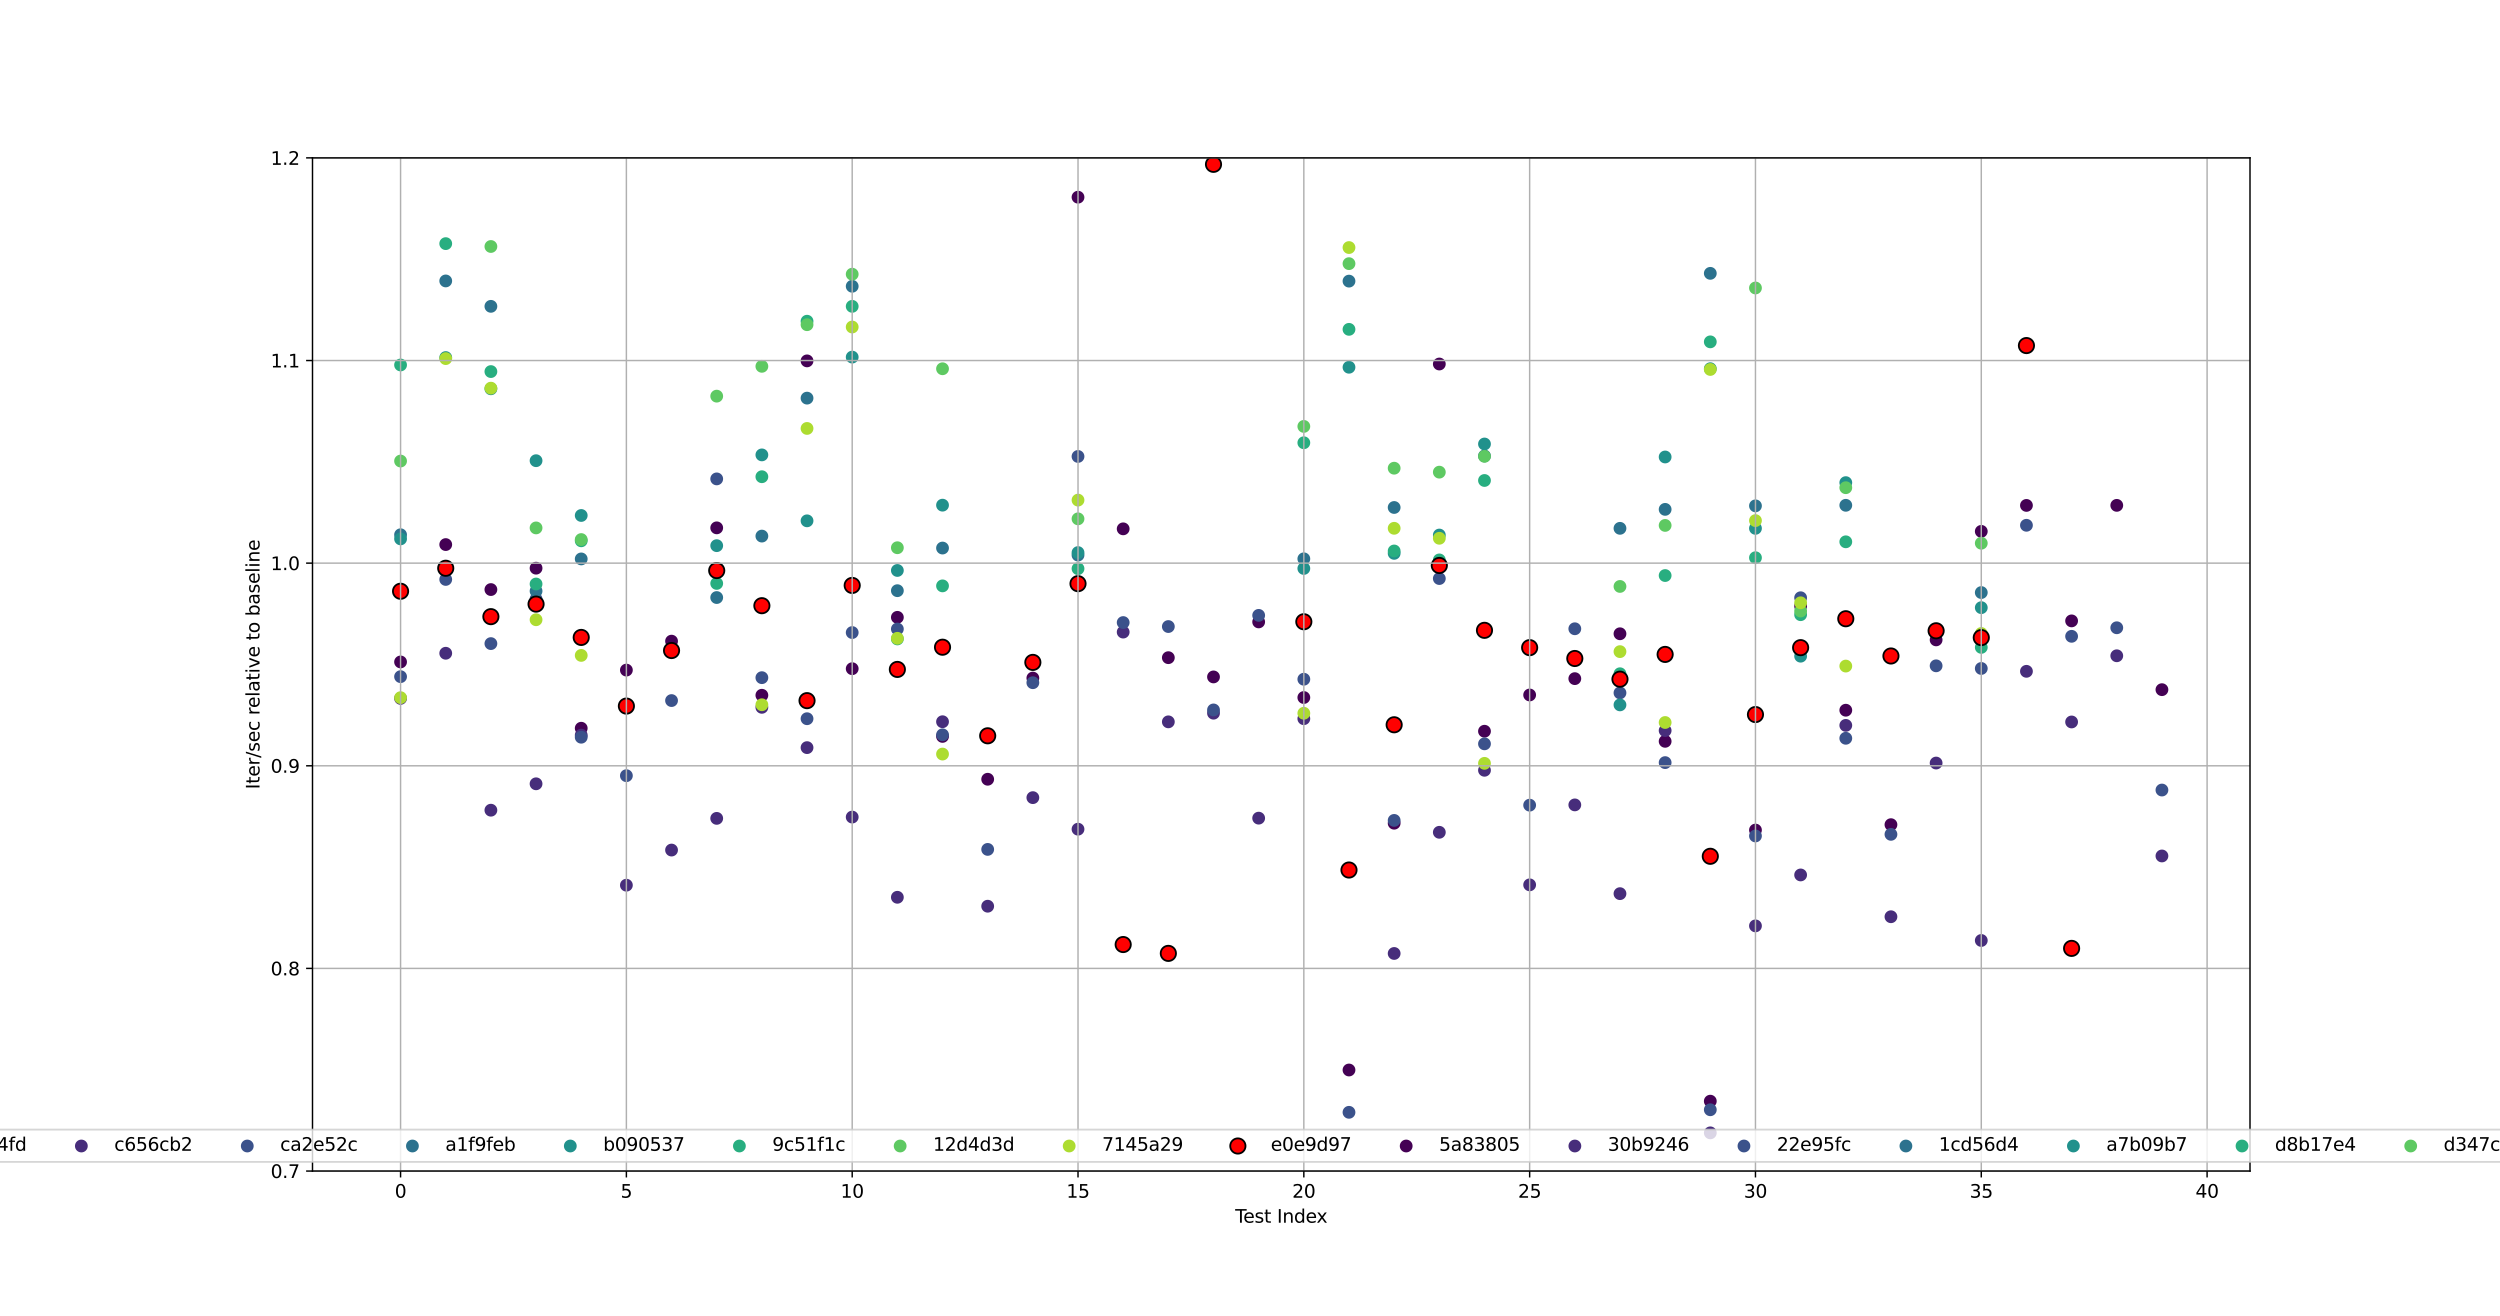 <?xml version="1.0" encoding="utf-8" standalone="no"?>
<!DOCTYPE svg PUBLIC "-//W3C//DTD SVG 1.1//EN"
  "http://www.w3.org/Graphics/SVG/1.1/DTD/svg11.dtd">
<svg xmlns:xlink="http://www.w3.org/1999/xlink" width="1368pt" height="720pt" viewBox="0 0 1368 720" xmlns="http://www.w3.org/2000/svg" version="1.1">
 <defs>
  <style type="text/css">*{stroke-linejoin: round; stroke-linecap: butt}</style>
 </defs>
 <g id="figure_1">
  <g id="patch_1">
   <path d="M 0 720 
L 1368 720 
L 1368 0 
L 0 0 
z
" style="fill: #ffffff"/>
  </g>
  <g id="axes_1">
   <g id="patch_2">
    <path d="M 171 640.8 
L 1231.2 640.8 
L 1231.2 86.4 
L 171 86.4 
z
" style="fill: #ffffff"/>
   </g>
   <g id="PathCollection_1">
    <defs>
     <path id="mbefe70b3d3" d="M 0 3 
C 0.796 3 1.559 2.684 2.121 2.121 
C 2.684 1.559 3 0.796 3 0 
C 3 -0.796 2.684 -1.559 2.121 -2.121 
C 1.559 -2.684 0.796 -3 0 -3 
C -0.796 -3 -1.559 -2.684 -2.121 -2.121 
C -2.684 -1.559 -3 -0.796 -3 0 
C -3 0.796 -2.684 1.559 -2.121 2.121 
C -1.559 2.684 -0.796 3 0 3 
z
" style="stroke: #440154"/>
    </defs>
    <g clip-path="url(#pe222c6f390)">
     <use xlink:href="#mbefe70b3d3" x="219.191" y="362.218" style="fill: #440154; stroke: #440154"/>
    </g>
   </g>
   <g id="PathCollection_2">
    <defs>
     <path id="m55cd942b8b" d="M 0 3 
C 0.796 3 1.559 2.684 2.121 2.121 
C 2.684 1.559 3 0.796 3 0 
C 3 -0.796 2.684 -1.559 2.121 -2.121 
C 1.559 -2.684 0.796 -3 0 -3 
C -0.796 -3 -1.559 -2.684 -2.121 -2.121 
C -2.684 -1.559 -3 -0.796 -3 0 
C -3 0.796 -2.684 1.559 -2.121 2.121 
C -1.559 2.684 -0.796 3 0 3 
z
" style="stroke: #472d7b"/>
    </defs>
    <g clip-path="url(#pe222c6f390)">
     <use xlink:href="#m55cd942b8b" x="219.191" y="382.159" style="fill: #472d7b; stroke: #472d7b"/>
    </g>
   </g>
   <g id="PathCollection_3">
    <defs>
     <path id="mae624febe4" d="M 0 3 
C 0.796 3 1.559 2.684 2.121 2.121 
C 2.684 1.559 3 0.796 3 0 
C 3 -0.796 2.684 -1.559 2.121 -2.121 
C 1.559 -2.684 0.796 -3 0 -3 
C -0.796 -3 -1.559 -2.684 -2.121 -2.121 
C -2.684 -1.559 -3 -0.796 -3 0 
C -3 0.796 -2.684 1.559 -2.121 2.121 
C -1.559 2.684 -0.796 3 0 3 
z
" style="stroke: #3b528b"/>
    </defs>
    <g clip-path="url(#pe222c6f390)">
     <use xlink:href="#mae624febe4" x="219.191" y="370.266" style="fill: #3b528b; stroke: #3b528b"/>
    </g>
   </g>
   <g id="PathCollection_4">
    <defs>
     <path id="mc988bf2eb7" d="M 0 3 
C 0.796 3 1.559 2.684 2.121 2.121 
C 2.684 1.559 3 0.796 3 0 
C 3 -0.796 2.684 -1.559 2.121 -2.121 
C 1.559 -2.684 0.796 -3 0 -3 
C -0.796 -3 -1.559 -2.684 -2.121 -2.121 
C -2.684 -1.559 -3 -0.796 -3 0 
C -3 0.796 -2.684 1.559 -2.121 2.121 
C -1.559 2.684 -0.796 3 0 3 
z
" style="stroke: #2c728e"/>
    </defs>
    <g clip-path="url(#pe222c6f390)">
     <use xlink:href="#mc988bf2eb7" x="219.191" y="292.614" style="fill: #2c728e; stroke: #2c728e"/>
    </g>
   </g>
   <g id="PathCollection_5">
    <defs>
     <path id="mda50a9f86c" d="M 0 3 
C 0.796 3 1.559 2.684 2.121 2.121 
C 2.684 1.559 3 0.796 3 0 
C 3 -0.796 2.684 -1.559 2.121 -2.121 
C 1.559 -2.684 0.796 -3 0 -3 
C -0.796 -3 -1.559 -2.684 -2.121 -2.121 
C -2.684 -1.559 -3 -0.796 -3 0 
C -3 0.796 -2.684 1.559 -2.121 2.121 
C -1.559 2.684 -0.796 3 0 3 
z
" style="stroke: #21918c"/>
    </defs>
    <g clip-path="url(#pe222c6f390)">
     <use xlink:href="#mda50a9f86c" x="219.191" y="294.875" style="fill: #21918c; stroke: #21918c"/>
    </g>
   </g>
   <g id="PathCollection_6">
    <defs>
     <path id="m51b23d633b" d="M 0 3 
C 0.796 3 1.559 2.684 2.121 2.121 
C 2.684 1.559 3 0.796 3 0 
C 3 -0.796 2.684 -1.559 2.121 -2.121 
C 1.559 -2.684 0.796 -3 0 -3 
C -0.796 -3 -1.559 -2.684 -2.121 -2.121 
C -2.684 -1.559 -3 -0.796 -3 0 
C -3 0.796 -2.684 1.559 -2.121 2.121 
C -1.559 2.684 -0.796 3 0 3 
z
" style="stroke: #28ae80"/>
    </defs>
    <g clip-path="url(#pe222c6f390)">
     <use xlink:href="#m51b23d633b" x="219.191" y="199.713" style="fill: #28ae80; stroke: #28ae80"/>
    </g>
   </g>
   <g id="PathCollection_7">
    <defs>
     <path id="mcbc28e20cd" d="M 0 3 
C 0.796 3 1.559 2.684 2.121 2.121 
C 2.684 1.559 3 0.796 3 0 
C 3 -0.796 2.684 -1.559 2.121 -2.121 
C 1.559 -2.684 0.796 -3 0 -3 
C -0.796 -3 -1.559 -2.684 -2.121 -2.121 
C -2.684 -1.559 -3 -0.796 -3 0 
C -3 0.796 -2.684 1.559 -2.121 2.121 
C -1.559 2.684 -0.796 3 0 3 
z
" style="stroke: #5ec962"/>
    </defs>
    <g clip-path="url(#pe222c6f390)">
     <use xlink:href="#mcbc28e20cd" x="219.191" y="252.282" style="fill: #5ec962; stroke: #5ec962"/>
    </g>
   </g>
   <g id="PathCollection_8">
    <defs>
     <path id="md797d178ba" d="M 0 3 
C 0.796 3 1.559 2.684 2.121 2.121 
C 2.684 1.559 3 0.796 3 0 
C 3 -0.796 2.684 -1.559 2.121 -2.121 
C 1.559 -2.684 0.796 -3 0 -3 
C -0.796 -3 -1.559 -2.684 -2.121 -2.121 
C -2.684 -1.559 -3 -0.796 -3 0 
C -3 0.796 -2.684 1.559 -2.121 2.121 
C -1.559 2.684 -0.796 3 0 3 
z
" style="stroke: #addc30"/>
    </defs>
    <g clip-path="url(#pe222c6f390)">
     <use xlink:href="#md797d178ba" x="219.191" y="381.759" style="fill: #addc30; stroke: #addc30"/>
    </g>
   </g>
   <g id="PathCollection_9">
    <defs>
     <path id="m1bcdf98a0c" d="M 0 4.183 
C 1.109 4.183 2.174 3.743 2.958 2.958 
C 3.743 2.174 4.183 1.109 4.183 0 
C 4.183 -1.109 3.743 -2.174 2.958 -2.958 
C 2.174 -3.743 1.109 -4.183 0 -4.183 
C -1.109 -4.183 -2.174 -3.743 -2.958 -2.958 
C -3.743 -2.174 -4.183 -1.109 -4.183 0 
C -4.183 1.109 -3.743 2.174 -2.958 2.958 
C -2.174 3.743 -1.109 4.183 0 4.183 
z
" style="stroke: #000000"/>
    </defs>
    <g clip-path="url(#pe222c6f390)">
     <use xlink:href="#m1bcdf98a0c" x="219.191" y="323.537" style="fill: #ff0000; stroke: #000000"/>
    </g>
   </g>
   <g id="PathCollection_10">
    <g clip-path="url(#pe222c6f390)">
     <use xlink:href="#mbefe70b3d3" x="243.904" y="297.99" style="fill: #440154; stroke: #440154"/>
    </g>
   </g>
   <g id="PathCollection_11">
    <g clip-path="url(#pe222c6f390)">
     <use xlink:href="#m55cd942b8b" x="243.904" y="357.459" style="fill: #472d7b; stroke: #472d7b"/>
    </g>
   </g>
   <g id="PathCollection_12">
    <g clip-path="url(#pe222c6f390)">
     <use xlink:href="#mae624febe4" x="243.904" y="317.072" style="fill: #3b528b; stroke: #3b528b"/>
    </g>
   </g>
   <g id="PathCollection_13">
    <g clip-path="url(#pe222c6f390)">
     <use xlink:href="#mc988bf2eb7" x="243.904" y="153.73" style="fill: #2c728e; stroke: #2c728e"/>
    </g>
   </g>
   <g id="PathCollection_14">
    <g clip-path="url(#pe222c6f390)">
     <use xlink:href="#mda50a9f86c" x="243.904" y="195.659" style="fill: #21918c; stroke: #21918c"/>
    </g>
   </g>
   <g id="PathCollection_15">
    <g clip-path="url(#pe222c6f390)">
     <use xlink:href="#m51b23d633b" x="243.904" y="133.315" style="fill: #28ae80; stroke: #28ae80"/>
    </g>
   </g>
   <g id="PathCollection_16">
    <g clip-path="url(#pe222c6f390)">
     <use xlink:href="#mcbc28e20cd" x="243.904" y="80.452" style="fill: #5ec962; stroke: #5ec962"/>
    </g>
   </g>
   <g id="PathCollection_17">
    <g clip-path="url(#pe222c6f390)">
     <use xlink:href="#md797d178ba" x="243.904" y="196.228" style="fill: #addc30; stroke: #addc30"/>
    </g>
   </g>
   <g id="PathCollection_18">
    <g clip-path="url(#pe222c6f390)">
     <use xlink:href="#m1bcdf98a0c" x="243.904" y="310.944" style="fill: #ff0000; stroke: #000000"/>
    </g>
   </g>
   <g id="PathCollection_19">
    <g clip-path="url(#pe222c6f390)">
     <use xlink:href="#mbefe70b3d3" x="268.617" y="322.607" style="fill: #440154; stroke: #440154"/>
    </g>
   </g>
   <g id="PathCollection_20">
    <g clip-path="url(#pe222c6f390)">
     <use xlink:href="#m55cd942b8b" x="268.617" y="443.34" style="fill: #472d7b; stroke: #472d7b"/>
    </g>
   </g>
   <g id="PathCollection_21">
    <g clip-path="url(#pe222c6f390)">
     <use xlink:href="#mae624febe4" x="268.617" y="352.177" style="fill: #3b528b; stroke: #3b528b"/>
    </g>
   </g>
   <g id="PathCollection_22">
    <g clip-path="url(#pe222c6f390)">
     <use xlink:href="#mc988bf2eb7" x="268.617" y="167.629" style="fill: #2c728e; stroke: #2c728e"/>
    </g>
   </g>
   <g id="PathCollection_23">
    <g clip-path="url(#pe222c6f390)">
     <use xlink:href="#mda50a9f86c" x="268.617" y="212.743" style="fill: #21918c; stroke: #21918c"/>
    </g>
   </g>
   <g id="PathCollection_24">
    <g clip-path="url(#pe222c6f390)">
     <use xlink:href="#m51b23d633b" x="268.617" y="203.325" style="fill: #28ae80; stroke: #28ae80"/>
    </g>
   </g>
   <g id="PathCollection_25">
    <g clip-path="url(#pe222c6f390)">
     <use xlink:href="#mcbc28e20cd" x="268.617" y="134.879" style="fill: #5ec962; stroke: #5ec962"/>
    </g>
   </g>
   <g id="PathCollection_26">
    <g clip-path="url(#pe222c6f390)">
     <use xlink:href="#md797d178ba" x="268.617" y="212.409" style="fill: #addc30; stroke: #addc30"/>
    </g>
   </g>
   <g id="PathCollection_27">
    <g clip-path="url(#pe222c6f390)">
     <use xlink:href="#m1bcdf98a0c" x="268.617" y="337.431" style="fill: #ff0000; stroke: #000000"/>
    </g>
   </g>
   <g id="PathCollection_28">
    <g clip-path="url(#pe222c6f390)">
     <use xlink:href="#mbefe70b3d3" x="293.331" y="310.904" style="fill: #440154; stroke: #440154"/>
    </g>
   </g>
   <g id="PathCollection_29">
    <g clip-path="url(#pe222c6f390)">
     <use xlink:href="#m55cd942b8b" x="293.331" y="428.895" style="fill: #472d7b; stroke: #472d7b"/>
    </g>
   </g>
   <g id="PathCollection_30">
    <g clip-path="url(#pe222c6f390)">
     <use xlink:href="#mae624febe4" x="293.331" y="327.803" style="fill: #3b528b; stroke: #3b528b"/>
    </g>
   </g>
   <g id="PathCollection_31">
    <g clip-path="url(#pe222c6f390)">
     <use xlink:href="#mc988bf2eb7" x="293.331" y="323.44" style="fill: #2c728e; stroke: #2c728e"/>
    </g>
   </g>
   <g id="PathCollection_32">
    <g clip-path="url(#pe222c6f390)">
     <use xlink:href="#mda50a9f86c" x="293.331" y="252.093" style="fill: #21918c; stroke: #21918c"/>
    </g>
   </g>
   <g id="PathCollection_33">
    <g clip-path="url(#pe222c6f390)">
     <use xlink:href="#m51b23d633b" x="293.331" y="319.568" style="fill: #28ae80; stroke: #28ae80"/>
    </g>
   </g>
   <g id="PathCollection_34">
    <g clip-path="url(#pe222c6f390)">
     <use xlink:href="#mcbc28e20cd" x="293.331" y="288.876" style="fill: #5ec962; stroke: #5ec962"/>
    </g>
   </g>
   <g id="PathCollection_35">
    <g clip-path="url(#pe222c6f390)">
     <use xlink:href="#md797d178ba" x="293.331" y="339.122" style="fill: #addc30; stroke: #addc30"/>
    </g>
   </g>
   <g id="PathCollection_36">
    <g clip-path="url(#pe222c6f390)">
     <use xlink:href="#m1bcdf98a0c" x="293.331" y="330.564" style="fill: #ff0000; stroke: #000000"/>
    </g>
   </g>
   <g id="PathCollection_37">
    <g clip-path="url(#pe222c6f390)">
     <use xlink:href="#mbefe70b3d3" x="318.044" y="398.491" style="fill: #440154; stroke: #440154"/>
    </g>
   </g>
   <g id="PathCollection_38">
    <g clip-path="url(#pe222c6f390)">
     <use xlink:href="#m55cd942b8b" x="318.044" y="402.271" style="fill: #472d7b; stroke: #472d7b"/>
    </g>
   </g>
   <g id="PathCollection_39">
    <g clip-path="url(#pe222c6f390)">
     <use xlink:href="#mae624febe4" x="318.044" y="403.404" style="fill: #3b528b; stroke: #3b528b"/>
    </g>
   </g>
   <g id="PathCollection_40">
    <g clip-path="url(#pe222c6f390)">
     <use xlink:href="#mc988bf2eb7" x="318.044" y="305.844" style="fill: #2c728e; stroke: #2c728e"/>
    </g>
   </g>
   <g id="PathCollection_41">
    <g clip-path="url(#pe222c6f390)">
     <use xlink:href="#mda50a9f86c" x="318.044" y="282.067" style="fill: #21918c; stroke: #21918c"/>
    </g>
   </g>
   <g id="PathCollection_42">
    <g clip-path="url(#pe222c6f390)">
     <use xlink:href="#m51b23d633b" x="318.044" y="295.929" style="fill: #28ae80; stroke: #28ae80"/>
    </g>
   </g>
   <g id="PathCollection_43">
    <g clip-path="url(#pe222c6f390)">
     <use xlink:href="#mcbc28e20cd" x="318.044" y="295.242" style="fill: #5ec962; stroke: #5ec962"/>
    </g>
   </g>
   <g id="PathCollection_44">
    <g clip-path="url(#pe222c6f390)">
     <use xlink:href="#md797d178ba" x="318.044" y="358.639" style="fill: #addc30; stroke: #addc30"/>
    </g>
   </g>
   <g id="PathCollection_45">
    <g clip-path="url(#pe222c6f390)">
     <use xlink:href="#m1bcdf98a0c" x="318.044" y="348.801" style="fill: #ff0000; stroke: #000000"/>
    </g>
   </g>
   <g id="PathCollection_46">
    <g clip-path="url(#pe222c6f390)">
     <use xlink:href="#mbefe70b3d3" x="342.757" y="366.676" style="fill: #440154; stroke: #440154"/>
    </g>
   </g>
   <g id="PathCollection_47">
    <g clip-path="url(#pe222c6f390)">
     <use xlink:href="#m55cd942b8b" x="342.757" y="484.38" style="fill: #472d7b; stroke: #472d7b"/>
    </g>
   </g>
   <g id="PathCollection_48">
    <g clip-path="url(#pe222c6f390)">
     <use xlink:href="#mae624febe4" x="342.757" y="424.455" style="fill: #3b528b; stroke: #3b528b"/>
    </g>
   </g>
   <g id="PathCollection_49">
    <g clip-path="url(#pe222c6f390)"/>
   </g>
   <g id="PathCollection_50">
    <g clip-path="url(#pe222c6f390)">
     <use xlink:href="#mda50a9f86c" x="342.757" y="27.553" style="fill: #21918c; stroke: #21918c"/>
    </g>
   </g>
   <g id="PathCollection_51">
    <g clip-path="url(#pe222c6f390)"/>
   </g>
   <g id="PathCollection_52">
    <g clip-path="url(#pe222c6f390)"/>
   </g>
   <g id="PathCollection_53">
    <g clip-path="url(#pe222c6f390)">
     <use xlink:href="#md797d178ba" x="342.757" y="1.703" style="fill: #addc30; stroke: #addc30"/>
    </g>
   </g>
   <g id="PathCollection_54">
    <g clip-path="url(#pe222c6f390)">
     <use xlink:href="#m1bcdf98a0c" x="342.757" y="386.368" style="fill: #ff0000; stroke: #000000"/>
    </g>
   </g>
   <g id="PathCollection_55">
    <g clip-path="url(#pe222c6f390)">
     <use xlink:href="#mbefe70b3d3" x="367.471" y="350.838" style="fill: #440154; stroke: #440154"/>
    </g>
   </g>
   <g id="PathCollection_56">
    <g clip-path="url(#pe222c6f390)">
     <use xlink:href="#m55cd942b8b" x="367.471" y="465.152" style="fill: #472d7b; stroke: #472d7b"/>
    </g>
   </g>
   <g id="PathCollection_57">
    <g clip-path="url(#pe222c6f390)">
     <use xlink:href="#mae624febe4" x="367.471" y="383.35" style="fill: #3b528b; stroke: #3b528b"/>
    </g>
   </g>
   <g id="PathCollection_58">
    <g clip-path="url(#pe222c6f390)">
     <use xlink:href="#mc988bf2eb7" x="367.471" y="13.579" style="fill: #2c728e; stroke: #2c728e"/>
    </g>
   </g>
   <g id="PathCollection_59">
    <g clip-path="url(#pe222c6f390)">
     <use xlink:href="#mda50a9f86c" x="367.471" y="18.169" style="fill: #21918c; stroke: #21918c"/>
    </g>
   </g>
   <g id="PathCollection_60">
    <g clip-path="url(#pe222c6f390)">
     <use xlink:href="#m51b23d633b" x="367.471" y="10.93" style="fill: #28ae80; stroke: #28ae80"/>
    </g>
   </g>
   <g id="PathCollection_61">
    <g clip-path="url(#pe222c6f390)">
     <use xlink:href="#mcbc28e20cd" x="367.471" y="10.104" style="fill: #5ec962; stroke: #5ec962"/>
    </g>
   </g>
   <g id="PathCollection_62">
    <g clip-path="url(#pe222c6f390)">
     <use xlink:href="#md797d178ba" x="367.471" y="52.472" style="fill: #addc30; stroke: #addc30"/>
    </g>
   </g>
   <g id="PathCollection_63">
    <g clip-path="url(#pe222c6f390)">
     <use xlink:href="#m1bcdf98a0c" x="367.471" y="355.973" style="fill: #ff0000; stroke: #000000"/>
    </g>
   </g>
   <g id="PathCollection_64">
    <g clip-path="url(#pe222c6f390)">
     <use xlink:href="#mbefe70b3d3" x="392.184" y="288.837" style="fill: #440154; stroke: #440154"/>
    </g>
   </g>
   <g id="PathCollection_65">
    <g clip-path="url(#pe222c6f390)">
     <use xlink:href="#m55cd942b8b" x="392.184" y="447.814" style="fill: #472d7b; stroke: #472d7b"/>
    </g>
   </g>
   <g id="PathCollection_66">
    <g clip-path="url(#pe222c6f390)">
     <use xlink:href="#mae624febe4" x="392.184" y="262.052" style="fill: #3b528b; stroke: #3b528b"/>
    </g>
   </g>
   <g id="PathCollection_67">
    <g clip-path="url(#pe222c6f390)">
     <use xlink:href="#mc988bf2eb7" x="392.184" y="326.975" style="fill: #2c728e; stroke: #2c728e"/>
    </g>
   </g>
   <g id="PathCollection_68">
    <g clip-path="url(#pe222c6f390)">
     <use xlink:href="#mda50a9f86c" x="392.184" y="298.587" style="fill: #21918c; stroke: #21918c"/>
    </g>
   </g>
   <g id="PathCollection_69">
    <g clip-path="url(#pe222c6f390)">
     <use xlink:href="#m51b23d633b" x="392.184" y="319.252" style="fill: #28ae80; stroke: #28ae80"/>
    </g>
   </g>
   <g id="PathCollection_70">
    <g clip-path="url(#pe222c6f390)">
     <use xlink:href="#mcbc28e20cd" x="392.184" y="216.772" style="fill: #5ec962; stroke: #5ec962"/>
    </g>
   </g>
   <g id="PathCollection_71">
    <g clip-path="url(#pe222c6f390)">
     <use xlink:href="#md797d178ba" x="392.184" y="311.076" style="fill: #addc30; stroke: #addc30"/>
    </g>
   </g>
   <g id="PathCollection_72">
    <g clip-path="url(#pe222c6f390)">
     <use xlink:href="#m1bcdf98a0c" x="392.184" y="312.208" style="fill: #ff0000; stroke: #000000"/>
    </g>
   </g>
   <g id="PathCollection_73">
    <g clip-path="url(#pe222c6f390)">
     <use xlink:href="#mbefe70b3d3" x="416.897" y="380.445" style="fill: #440154; stroke: #440154"/>
    </g>
   </g>
   <g id="PathCollection_74">
    <g clip-path="url(#pe222c6f390)">
     <use xlink:href="#m55cd942b8b" x="416.897" y="387.049" style="fill: #472d7b; stroke: #472d7b"/>
    </g>
   </g>
   <g id="PathCollection_75">
    <g clip-path="url(#pe222c6f390)">
     <use xlink:href="#mae624febe4" x="416.897" y="370.82" style="fill: #3b528b; stroke: #3b528b"/>
    </g>
   </g>
   <g id="PathCollection_76">
    <g clip-path="url(#pe222c6f390)">
     <use xlink:href="#mc988bf2eb7" x="416.897" y="293.348" style="fill: #2c728e; stroke: #2c728e"/>
    </g>
   </g>
   <g id="PathCollection_77">
    <g clip-path="url(#pe222c6f390)">
     <use xlink:href="#mda50a9f86c" x="416.897" y="248.918" style="fill: #21918c; stroke: #21918c"/>
    </g>
   </g>
   <g id="PathCollection_78">
    <g clip-path="url(#pe222c6f390)">
     <use xlink:href="#m51b23d633b" x="416.897" y="260.864" style="fill: #28ae80; stroke: #28ae80"/>
    </g>
   </g>
   <g id="PathCollection_79">
    <g clip-path="url(#pe222c6f390)">
     <use xlink:href="#mcbc28e20cd" x="416.897" y="200.452" style="fill: #5ec962; stroke: #5ec962"/>
    </g>
   </g>
   <g id="PathCollection_80">
    <g clip-path="url(#pe222c6f390)">
     <use xlink:href="#md797d178ba" x="416.897" y="385.638" style="fill: #addc30; stroke: #addc30"/>
    </g>
   </g>
   <g id="PathCollection_81">
    <g clip-path="url(#pe222c6f390)">
     <use xlink:href="#m1bcdf98a0c" x="416.897" y="331.438" style="fill: #ff0000; stroke: #000000"/>
    </g>
   </g>
   <g id="PathCollection_82">
    <g clip-path="url(#pe222c6f390)">
     <use xlink:href="#mbefe70b3d3" x="441.61" y="197.474" style="fill: #440154; stroke: #440154"/>
    </g>
   </g>
   <g id="PathCollection_83">
    <g clip-path="url(#pe222c6f390)">
     <use xlink:href="#m55cd942b8b" x="441.61" y="409.1" style="fill: #472d7b; stroke: #472d7b"/>
    </g>
   </g>
   <g id="PathCollection_84">
    <g clip-path="url(#pe222c6f390)">
     <use xlink:href="#mae624febe4" x="441.61" y="393.282" style="fill: #3b528b; stroke: #3b528b"/>
    </g>
   </g>
   <g id="PathCollection_85">
    <g clip-path="url(#pe222c6f390)">
     <use xlink:href="#mc988bf2eb7" x="441.61" y="217.859" style="fill: #2c728e; stroke: #2c728e"/>
    </g>
   </g>
   <g id="PathCollection_86">
    <g clip-path="url(#pe222c6f390)">
     <use xlink:href="#mda50a9f86c" x="441.61" y="284.997" style="fill: #21918c; stroke: #21918c"/>
    </g>
   </g>
   <g id="PathCollection_87">
    <g clip-path="url(#pe222c6f390)">
     <use xlink:href="#m51b23d633b" x="441.61" y="175.771" style="fill: #28ae80; stroke: #28ae80"/>
    </g>
   </g>
   <g id="PathCollection_88">
    <g clip-path="url(#pe222c6f390)">
     <use xlink:href="#mcbc28e20cd" x="441.61" y="177.677" style="fill: #5ec962; stroke: #5ec962"/>
    </g>
   </g>
   <g id="PathCollection_89">
    <g clip-path="url(#pe222c6f390)">
     <use xlink:href="#md797d178ba" x="441.61" y="234.443" style="fill: #addc30; stroke: #addc30"/>
    </g>
   </g>
   <g id="PathCollection_90">
    <g clip-path="url(#pe222c6f390)">
     <use xlink:href="#m1bcdf98a0c" x="441.61" y="383.395" style="fill: #ff0000; stroke: #000000"/>
    </g>
   </g>
   <g id="PathCollection_91">
    <g clip-path="url(#pe222c6f390)">
     <use xlink:href="#mbefe70b3d3" x="466.324" y="365.914" style="fill: #440154; stroke: #440154"/>
    </g>
   </g>
   <g id="PathCollection_92">
    <g clip-path="url(#pe222c6f390)">
     <use xlink:href="#m55cd942b8b" x="466.324" y="447.101" style="fill: #472d7b; stroke: #472d7b"/>
    </g>
   </g>
   <g id="PathCollection_93">
    <g clip-path="url(#pe222c6f390)">
     <use xlink:href="#mae624febe4" x="466.324" y="346.137" style="fill: #3b528b; stroke: #3b528b"/>
    </g>
   </g>
   <g id="PathCollection_94">
    <g clip-path="url(#pe222c6f390)">
     <use xlink:href="#mc988bf2eb7" x="466.324" y="156.645" style="fill: #2c728e; stroke: #2c728e"/>
    </g>
   </g>
   <g id="PathCollection_95">
    <g clip-path="url(#pe222c6f390)">
     <use xlink:href="#mda50a9f86c" x="466.324" y="195.409" style="fill: #21918c; stroke: #21918c"/>
    </g>
   </g>
   <g id="PathCollection_96">
    <g clip-path="url(#pe222c6f390)">
     <use xlink:href="#m51b23d633b" x="466.324" y="167.635" style="fill: #28ae80; stroke: #28ae80"/>
    </g>
   </g>
   <g id="PathCollection_97">
    <g clip-path="url(#pe222c6f390)">
     <use xlink:href="#mcbc28e20cd" x="466.324" y="150.041" style="fill: #5ec962; stroke: #5ec962"/>
    </g>
   </g>
   <g id="PathCollection_98">
    <g clip-path="url(#pe222c6f390)">
     <use xlink:href="#md797d178ba" x="466.324" y="178.939" style="fill: #addc30; stroke: #addc30"/>
    </g>
   </g>
   <g id="PathCollection_99">
    <g clip-path="url(#pe222c6f390)">
     <use xlink:href="#m1bcdf98a0c" x="466.324" y="320.346" style="fill: #ff0000; stroke: #000000"/>
    </g>
   </g>
   <g id="PathCollection_100">
    <g clip-path="url(#pe222c6f390)">
     <use xlink:href="#mbefe70b3d3" x="491.037" y="337.81" style="fill: #440154; stroke: #440154"/>
    </g>
   </g>
   <g id="PathCollection_101">
    <g clip-path="url(#pe222c6f390)">
     <use xlink:href="#m55cd942b8b" x="491.037" y="490.993" style="fill: #472d7b; stroke: #472d7b"/>
    </g>
   </g>
   <g id="PathCollection_102">
    <g clip-path="url(#pe222c6f390)">
     <use xlink:href="#mae624febe4" x="491.037" y="344.197" style="fill: #3b528b; stroke: #3b528b"/>
    </g>
   </g>
   <g id="PathCollection_103">
    <g clip-path="url(#pe222c6f390)">
     <use xlink:href="#mc988bf2eb7" x="491.037" y="323.22" style="fill: #2c728e; stroke: #2c728e"/>
    </g>
   </g>
   <g id="PathCollection_104">
    <g clip-path="url(#pe222c6f390)">
     <use xlink:href="#mda50a9f86c" x="491.037" y="312.156" style="fill: #21918c; stroke: #21918c"/>
    </g>
   </g>
   <g id="PathCollection_105">
    <g clip-path="url(#pe222c6f390)">
     <use xlink:href="#m51b23d633b" x="491.037" y="349.625" style="fill: #28ae80; stroke: #28ae80"/>
    </g>
   </g>
   <g id="PathCollection_106">
    <g clip-path="url(#pe222c6f390)">
     <use xlink:href="#mcbc28e20cd" x="491.037" y="299.72" style="fill: #5ec962; stroke: #5ec962"/>
    </g>
   </g>
   <g id="PathCollection_107">
    <g clip-path="url(#pe222c6f390)">
     <use xlink:href="#md797d178ba" x="491.037" y="349.278" style="fill: #addc30; stroke: #addc30"/>
    </g>
   </g>
   <g id="PathCollection_108">
    <g clip-path="url(#pe222c6f390)">
     <use xlink:href="#m1bcdf98a0c" x="491.037" y="366.312" style="fill: #ff0000; stroke: #000000"/>
    </g>
   </g>
   <g id="PathCollection_109">
    <g clip-path="url(#pe222c6f390)">
     <use xlink:href="#mbefe70b3d3" x="515.75" y="402.961" style="fill: #440154; stroke: #440154"/>
    </g>
   </g>
   <g id="PathCollection_110">
    <g clip-path="url(#pe222c6f390)">
     <use xlink:href="#m55cd942b8b" x="515.75" y="394.932" style="fill: #472d7b; stroke: #472d7b"/>
    </g>
   </g>
   <g id="PathCollection_111">
    <g clip-path="url(#pe222c6f390)">
     <use xlink:href="#mae624febe4" x="515.75" y="402.094" style="fill: #3b528b; stroke: #3b528b"/>
    </g>
   </g>
   <g id="PathCollection_112">
    <g clip-path="url(#pe222c6f390)">
     <use xlink:href="#mc988bf2eb7" x="515.75" y="299.892" style="fill: #2c728e; stroke: #2c728e"/>
    </g>
   </g>
   <g id="PathCollection_113">
    <g clip-path="url(#pe222c6f390)">
     <use xlink:href="#mda50a9f86c" x="515.75" y="276.427" style="fill: #21918c; stroke: #21918c"/>
    </g>
   </g>
   <g id="PathCollection_114">
    <g clip-path="url(#pe222c6f390)">
     <use xlink:href="#m51b23d633b" x="515.75" y="320.592" style="fill: #28ae80; stroke: #28ae80"/>
    </g>
   </g>
   <g id="PathCollection_115">
    <g clip-path="url(#pe222c6f390)">
     <use xlink:href="#mcbc28e20cd" x="515.75" y="201.783" style="fill: #5ec962; stroke: #5ec962"/>
    </g>
   </g>
   <g id="PathCollection_116">
    <g clip-path="url(#pe222c6f390)">
     <use xlink:href="#md797d178ba" x="515.75" y="412.631" style="fill: #addc30; stroke: #addc30"/>
    </g>
   </g>
   <g id="PathCollection_117">
    <g clip-path="url(#pe222c6f390)">
     <use xlink:href="#m1bcdf98a0c" x="515.75" y="354.154" style="fill: #ff0000; stroke: #000000"/>
    </g>
   </g>
   <g id="PathCollection_118">
    <g clip-path="url(#pe222c6f390)">
     <use xlink:href="#mbefe70b3d3" x="540.464" y="426.406" style="fill: #440154; stroke: #440154"/>
    </g>
   </g>
   <g id="PathCollection_119">
    <g clip-path="url(#pe222c6f390)">
     <use xlink:href="#m55cd942b8b" x="540.464" y="495.879" style="fill: #472d7b; stroke: #472d7b"/>
    </g>
   </g>
   <g id="PathCollection_120">
    <g clip-path="url(#pe222c6f390)">
     <use xlink:href="#mae624febe4" x="540.464" y="464.793" style="fill: #3b528b; stroke: #3b528b"/>
    </g>
   </g>
   <g id="PathCollection_121">
    <g clip-path="url(#pe222c6f390)"/>
   </g>
   <g id="PathCollection_122">
    <g clip-path="url(#pe222c6f390)">
     <use xlink:href="#mda50a9f86c" x="540.464" y="56.758" style="fill: #21918c; stroke: #21918c"/>
    </g>
   </g>
   <g id="PathCollection_123">
    <g clip-path="url(#pe222c6f390)"/>
   </g>
   <g id="PathCollection_124">
    <g clip-path="url(#pe222c6f390)"/>
   </g>
   <g id="PathCollection_125">
    <g clip-path="url(#pe222c6f390)">
     <use xlink:href="#md797d178ba" x="540.464" y="30.06" style="fill: #addc30; stroke: #addc30"/>
    </g>
   </g>
   <g id="PathCollection_126">
    <g clip-path="url(#pe222c6f390)">
     <use xlink:href="#m1bcdf98a0c" x="540.464" y="402.633" style="fill: #ff0000; stroke: #000000"/>
    </g>
   </g>
   <g id="PathCollection_127">
    <g clip-path="url(#pe222c6f390)">
     <use xlink:href="#mbefe70b3d3" x="565.177" y="371.044" style="fill: #440154; stroke: #440154"/>
    </g>
   </g>
   <g id="PathCollection_128">
    <g clip-path="url(#pe222c6f390)">
     <use xlink:href="#m55cd942b8b" x="565.177" y="436.467" style="fill: #472d7b; stroke: #472d7b"/>
    </g>
   </g>
   <g id="PathCollection_129">
    <g clip-path="url(#pe222c6f390)">
     <use xlink:href="#mae624febe4" x="565.177" y="373.579" style="fill: #3b528b; stroke: #3b528b"/>
    </g>
   </g>
   <g id="PathCollection_130">
    <g clip-path="url(#pe222c6f390)">
     <use xlink:href="#mc988bf2eb7" x="565.177" y="3.403" style="fill: #2c728e; stroke: #2c728e"/>
    </g>
   </g>
   <g id="PathCollection_131">
    <g clip-path="url(#pe222c6f390)">
     <use xlink:href="#mda50a9f86c" x="565.177" y="62.991" style="fill: #21918c; stroke: #21918c"/>
    </g>
   </g>
   <g id="PathCollection_132">
    <g clip-path="url(#pe222c6f390)">
     <use xlink:href="#m51b23d633b" x="565.177" y="59.644" style="fill: #28ae80; stroke: #28ae80"/>
    </g>
   </g>
   <g id="PathCollection_133">
    <g clip-path="url(#pe222c6f390)">
     <use xlink:href="#mcbc28e20cd" x="565.177" y="5.744" style="fill: #5ec962; stroke: #5ec962"/>
    </g>
   </g>
   <g id="PathCollection_134">
    <g clip-path="url(#pe222c6f390)">
     <use xlink:href="#md797d178ba" x="565.177" y="56.174" style="fill: #addc30; stroke: #addc30"/>
    </g>
   </g>
   <g id="PathCollection_135">
    <g clip-path="url(#pe222c6f390)">
     <use xlink:href="#m1bcdf98a0c" x="565.177" y="362.46" style="fill: #ff0000; stroke: #000000"/>
    </g>
   </g>
   <g id="PathCollection_136">
    <g clip-path="url(#pe222c6f390)">
     <use xlink:href="#mbefe70b3d3" x="589.89" y="107.898" style="fill: #440154; stroke: #440154"/>
    </g>
   </g>
   <g id="PathCollection_137">
    <g clip-path="url(#pe222c6f390)">
     <use xlink:href="#m55cd942b8b" x="589.89" y="453.732" style="fill: #472d7b; stroke: #472d7b"/>
    </g>
   </g>
   <g id="PathCollection_138">
    <g clip-path="url(#pe222c6f390)">
     <use xlink:href="#mae624febe4" x="589.89" y="249.769" style="fill: #3b528b; stroke: #3b528b"/>
    </g>
   </g>
   <g id="PathCollection_139">
    <g clip-path="url(#pe222c6f390)">
     <use xlink:href="#mc988bf2eb7" x="589.89" y="303.754" style="fill: #2c728e; stroke: #2c728e"/>
    </g>
   </g>
   <g id="PathCollection_140">
    <g clip-path="url(#pe222c6f390)">
     <use xlink:href="#mda50a9f86c" x="589.89" y="302.368" style="fill: #21918c; stroke: #21918c"/>
    </g>
   </g>
   <g id="PathCollection_141">
    <g clip-path="url(#pe222c6f390)">
     <use xlink:href="#m51b23d633b" x="589.89" y="311.179" style="fill: #28ae80; stroke: #28ae80"/>
    </g>
   </g>
   <g id="PathCollection_142">
    <g clip-path="url(#pe222c6f390)">
     <use xlink:href="#mcbc28e20cd" x="589.89" y="283.907" style="fill: #5ec962; stroke: #5ec962"/>
    </g>
   </g>
   <g id="PathCollection_143">
    <g clip-path="url(#pe222c6f390)">
     <use xlink:href="#md797d178ba" x="589.89" y="273.662" style="fill: #addc30; stroke: #addc30"/>
    </g>
   </g>
   <g id="PathCollection_144">
    <g clip-path="url(#pe222c6f390)">
     <use xlink:href="#m1bcdf98a0c" x="589.89" y="319.383" style="fill: #ff0000; stroke: #000000"/>
    </g>
   </g>
   <g id="PathCollection_145">
    <g clip-path="url(#pe222c6f390)">
     <use xlink:href="#mbefe70b3d3" x="614.603" y="289.381" style="fill: #440154; stroke: #440154"/>
    </g>
   </g>
   <g id="PathCollection_146">
    <g clip-path="url(#pe222c6f390)">
     <use xlink:href="#m55cd942b8b" x="614.603" y="345.879" style="fill: #472d7b; stroke: #472d7b"/>
    </g>
   </g>
   <g id="PathCollection_147">
    <g clip-path="url(#pe222c6f390)">
     <use xlink:href="#mae624febe4" x="614.603" y="340.661" style="fill: #3b528b; stroke: #3b528b"/>
    </g>
   </g>
   <g id="PathCollection_148">
    <g clip-path="url(#pe222c6f390)"/>
   </g>
   <g id="PathCollection_149">
    <g clip-path="url(#pe222c6f390)"/>
   </g>
   <g id="PathCollection_150">
    <g clip-path="url(#pe222c6f390)"/>
   </g>
   <g id="PathCollection_151">
    <g clip-path="url(#pe222c6f390)"/>
   </g>
   <g id="PathCollection_152">
    <g clip-path="url(#pe222c6f390)"/>
   </g>
   <g id="PathCollection_153">
    <g clip-path="url(#pe222c6f390)">
     <use xlink:href="#m1bcdf98a0c" x="614.603" y="516.853" style="fill: #ff0000; stroke: #000000"/>
    </g>
   </g>
   <g id="PathCollection_154">
    <g clip-path="url(#pe222c6f390)">
     <use xlink:href="#mbefe70b3d3" x="639.317" y="359.876" style="fill: #440154; stroke: #440154"/>
    </g>
   </g>
   <g id="PathCollection_155">
    <g clip-path="url(#pe222c6f390)">
     <use xlink:href="#m55cd942b8b" x="639.317" y="394.991" style="fill: #472d7b; stroke: #472d7b"/>
    </g>
   </g>
   <g id="PathCollection_156">
    <g clip-path="url(#pe222c6f390)">
     <use xlink:href="#mae624febe4" x="639.317" y="342.847" style="fill: #3b528b; stroke: #3b528b"/>
    </g>
   </g>
   <g id="PathCollection_157">
    <g clip-path="url(#pe222c6f390)"/>
   </g>
   <g id="PathCollection_158">
    <g clip-path="url(#pe222c6f390)"/>
   </g>
   <g id="PathCollection_159">
    <g clip-path="url(#pe222c6f390)"/>
   </g>
   <g id="PathCollection_160">
    <g clip-path="url(#pe222c6f390)"/>
   </g>
   <g id="PathCollection_161">
    <g clip-path="url(#pe222c6f390)"/>
   </g>
   <g id="PathCollection_162">
    <g clip-path="url(#pe222c6f390)">
     <use xlink:href="#m1bcdf98a0c" x="639.317" y="521.694" style="fill: #ff0000; stroke: #000000"/>
    </g>
   </g>
   <g id="PathCollection_163">
    <g clip-path="url(#pe222c6f390)">
     <use xlink:href="#mbefe70b3d3" x="664.03" y="370.412" style="fill: #440154; stroke: #440154"/>
    </g>
   </g>
   <g id="PathCollection_164">
    <g clip-path="url(#pe222c6f390)">
     <use xlink:href="#m55cd942b8b" x="664.03" y="390.253" style="fill: #472d7b; stroke: #472d7b"/>
    </g>
   </g>
   <g id="PathCollection_165">
    <g clip-path="url(#pe222c6f390)">
     <use xlink:href="#mae624febe4" x="664.03" y="388.476" style="fill: #3b528b; stroke: #3b528b"/>
    </g>
   </g>
   <g id="PathCollection_166">
    <g clip-path="url(#pe222c6f390)"/>
   </g>
   <g id="PathCollection_167">
    <g clip-path="url(#pe222c6f390)"/>
   </g>
   <g id="PathCollection_168">
    <g clip-path="url(#pe222c6f390)"/>
   </g>
   <g id="PathCollection_169">
    <g clip-path="url(#pe222c6f390)"/>
   </g>
   <g id="PathCollection_170">
    <g clip-path="url(#pe222c6f390)"/>
   </g>
   <g id="PathCollection_171">
    <g clip-path="url(#pe222c6f390)">
     <use xlink:href="#m1bcdf98a0c" x="664.03" y="89.926" style="fill: #ff0000; stroke: #000000"/>
    </g>
   </g>
   <g id="PathCollection_172">
    <g clip-path="url(#pe222c6f390)">
     <use xlink:href="#mbefe70b3d3" x="688.743" y="340.306" style="fill: #440154; stroke: #440154"/>
    </g>
   </g>
   <g id="PathCollection_173">
    <g clip-path="url(#pe222c6f390)">
     <use xlink:href="#m55cd942b8b" x="688.743" y="447.693" style="fill: #472d7b; stroke: #472d7b"/>
    </g>
   </g>
   <g id="PathCollection_174">
    <g clip-path="url(#pe222c6f390)">
     <use xlink:href="#mae624febe4" x="688.743" y="336.728" style="fill: #3b528b; stroke: #3b528b"/>
    </g>
   </g>
   <g id="PathCollection_175">
    <g clip-path="url(#pe222c6f390)"/>
   </g>
   <g id="PathCollection_176">
    <g clip-path="url(#pe222c6f390)"/>
   </g>
   <g id="PathCollection_177">
    <g clip-path="url(#pe222c6f390)"/>
   </g>
   <g id="PathCollection_178">
    <g clip-path="url(#pe222c6f390)"/>
   </g>
   <g id="PathCollection_179">
    <g clip-path="url(#pe222c6f390)"/>
   </g>
   <g id="PathCollection_180">
    <g clip-path="url(#pe222c6f390)"/>
   </g>
   <g id="PathCollection_181">
    <g clip-path="url(#pe222c6f390)">
     <use xlink:href="#mbefe70b3d3" x="713.457" y="381.686" style="fill: #440154; stroke: #440154"/>
    </g>
   </g>
   <g id="PathCollection_182">
    <g clip-path="url(#pe222c6f390)">
     <use xlink:href="#m55cd942b8b" x="713.457" y="393.272" style="fill: #472d7b; stroke: #472d7b"/>
    </g>
   </g>
   <g id="PathCollection_183">
    <g clip-path="url(#pe222c6f390)">
     <use xlink:href="#mae624febe4" x="713.457" y="371.674" style="fill: #3b528b; stroke: #3b528b"/>
    </g>
   </g>
   <g id="PathCollection_184">
    <g clip-path="url(#pe222c6f390)">
     <use xlink:href="#mc988bf2eb7" x="713.457" y="305.786" style="fill: #2c728e; stroke: #2c728e"/>
    </g>
   </g>
   <g id="PathCollection_185">
    <g clip-path="url(#pe222c6f390)">
     <use xlink:href="#mda50a9f86c" x="713.457" y="311.058" style="fill: #21918c; stroke: #21918c"/>
    </g>
   </g>
   <g id="PathCollection_186">
    <g clip-path="url(#pe222c6f390)">
     <use xlink:href="#m51b23d633b" x="713.457" y="242.279" style="fill: #28ae80; stroke: #28ae80"/>
    </g>
   </g>
   <g id="PathCollection_187">
    <g clip-path="url(#pe222c6f390)">
     <use xlink:href="#mcbc28e20cd" x="713.457" y="233.333" style="fill: #5ec962; stroke: #5ec962"/>
    </g>
   </g>
   <g id="PathCollection_188">
    <g clip-path="url(#pe222c6f390)">
     <use xlink:href="#md797d178ba" x="713.457" y="390.298" style="fill: #addc30; stroke: #addc30"/>
    </g>
   </g>
   <g id="PathCollection_189">
    <g clip-path="url(#pe222c6f390)">
     <use xlink:href="#m1bcdf98a0c" x="713.457" y="340.224" style="fill: #ff0000; stroke: #000000"/>
    </g>
   </g>
   <g id="PathCollection_190">
    <g clip-path="url(#pe222c6f390)">
     <use xlink:href="#mbefe70b3d3" x="738.17" y="585.504" style="fill: #440154; stroke: #440154"/>
    </g>
   </g>
   <g id="PathCollection_191">
    <g clip-path="url(#pe222c6f390)">
     <use xlink:href="#m55cd942b8b" x="738.17" y="650.545" style="fill: #472d7b; stroke: #472d7b"/>
    </g>
   </g>
   <g id="PathCollection_192">
    <g clip-path="url(#pe222c6f390)">
     <use xlink:href="#mae624febe4" x="738.17" y="608.656" style="fill: #3b528b; stroke: #3b528b"/>
    </g>
   </g>
   <g id="PathCollection_193">
    <g clip-path="url(#pe222c6f390)">
     <use xlink:href="#mc988bf2eb7" x="738.17" y="153.833" style="fill: #2c728e; stroke: #2c728e"/>
    </g>
   </g>
   <g id="PathCollection_194">
    <g clip-path="url(#pe222c6f390)">
     <use xlink:href="#mda50a9f86c" x="738.17" y="200.957" style="fill: #21918c; stroke: #21918c"/>
    </g>
   </g>
   <g id="PathCollection_195">
    <g clip-path="url(#pe222c6f390)">
     <use xlink:href="#m51b23d633b" x="738.17" y="180.219" style="fill: #28ae80; stroke: #28ae80"/>
    </g>
   </g>
   <g id="PathCollection_196">
    <g clip-path="url(#pe222c6f390)">
     <use xlink:href="#mcbc28e20cd" x="738.17" y="144.268" style="fill: #5ec962; stroke: #5ec962"/>
    </g>
   </g>
   <g id="PathCollection_197">
    <g clip-path="url(#pe222c6f390)">
     <use xlink:href="#md797d178ba" x="738.17" y="135.458" style="fill: #addc30; stroke: #addc30"/>
    </g>
   </g>
   <g id="PathCollection_198">
    <g clip-path="url(#pe222c6f390)">
     <use xlink:href="#m1bcdf98a0c" x="738.17" y="476.075" style="fill: #ff0000; stroke: #000000"/>
    </g>
   </g>
   <g id="PathCollection_199">
    <g clip-path="url(#pe222c6f390)">
     <use xlink:href="#mbefe70b3d3" x="762.883" y="450.458" style="fill: #440154; stroke: #440154"/>
    </g>
   </g>
   <g id="PathCollection_200">
    <g clip-path="url(#pe222c6f390)">
     <use xlink:href="#m55cd942b8b" x="762.883" y="521.734" style="fill: #472d7b; stroke: #472d7b"/>
    </g>
   </g>
   <g id="PathCollection_201">
    <g clip-path="url(#pe222c6f390)">
     <use xlink:href="#mae624febe4" x="762.883" y="448.929" style="fill: #3b528b; stroke: #3b528b"/>
    </g>
   </g>
   <g id="PathCollection_202">
    <g clip-path="url(#pe222c6f390)">
     <use xlink:href="#mc988bf2eb7" x="762.883" y="277.693" style="fill: #2c728e; stroke: #2c728e"/>
    </g>
   </g>
   <g id="PathCollection_203">
    <g clip-path="url(#pe222c6f390)">
     <use xlink:href="#mda50a9f86c" x="762.883" y="302.79" style="fill: #21918c; stroke: #21918c"/>
    </g>
   </g>
   <g id="PathCollection_204">
    <g clip-path="url(#pe222c6f390)">
     <use xlink:href="#m51b23d633b" x="762.883" y="301.497" style="fill: #28ae80; stroke: #28ae80"/>
    </g>
   </g>
   <g id="PathCollection_205">
    <g clip-path="url(#pe222c6f390)">
     <use xlink:href="#mcbc28e20cd" x="762.883" y="256.197" style="fill: #5ec962; stroke: #5ec962"/>
    </g>
   </g>
   <g id="PathCollection_206">
    <g clip-path="url(#pe222c6f390)">
     <use xlink:href="#md797d178ba" x="762.883" y="289.083" style="fill: #addc30; stroke: #addc30"/>
    </g>
   </g>
   <g id="PathCollection_207">
    <g clip-path="url(#pe222c6f390)">
     <use xlink:href="#m1bcdf98a0c" x="762.883" y="396.599" style="fill: #ff0000; stroke: #000000"/>
    </g>
   </g>
   <g id="PathCollection_208">
    <g clip-path="url(#pe222c6f390)">
     <use xlink:href="#mbefe70b3d3" x="787.597" y="199.185" style="fill: #440154; stroke: #440154"/>
    </g>
   </g>
   <g id="PathCollection_209">
    <g clip-path="url(#pe222c6f390)">
     <use xlink:href="#m55cd942b8b" x="787.597" y="455.432" style="fill: #472d7b; stroke: #472d7b"/>
    </g>
   </g>
   <g id="PathCollection_210">
    <g clip-path="url(#pe222c6f390)">
     <use xlink:href="#mae624febe4" x="787.597" y="316.58" style="fill: #3b528b; stroke: #3b528b"/>
    </g>
   </g>
   <g id="PathCollection_211">
    <g clip-path="url(#pe222c6f390)">
     <use xlink:href="#mc988bf2eb7" x="787.597" y="34.723" style="fill: #2c728e; stroke: #2c728e"/>
    </g>
   </g>
   <g id="PathCollection_212">
    <g clip-path="url(#pe222c6f390)">
     <use xlink:href="#mda50a9f86c" x="787.597" y="292.779" style="fill: #21918c; stroke: #21918c"/>
    </g>
   </g>
   <g id="PathCollection_213">
    <g clip-path="url(#pe222c6f390)">
     <use xlink:href="#m51b23d633b" x="787.597" y="306.386" style="fill: #28ae80; stroke: #28ae80"/>
    </g>
   </g>
   <g id="PathCollection_214">
    <g clip-path="url(#pe222c6f390)">
     <use xlink:href="#mcbc28e20cd" x="787.597" y="258.362" style="fill: #5ec962; stroke: #5ec962"/>
    </g>
   </g>
   <g id="PathCollection_215">
    <g clip-path="url(#pe222c6f390)">
     <use xlink:href="#md797d178ba" x="787.597" y="294.541" style="fill: #addc30; stroke: #addc30"/>
    </g>
   </g>
   <g id="PathCollection_216">
    <g clip-path="url(#pe222c6f390)">
     <use xlink:href="#m1bcdf98a0c" x="787.597" y="309.429" style="fill: #ff0000; stroke: #000000"/>
    </g>
   </g>
   <g id="PathCollection_217">
    <g clip-path="url(#pe222c6f390)">
     <use xlink:href="#mbefe70b3d3" x="812.31" y="400.137" style="fill: #440154; stroke: #440154"/>
    </g>
   </g>
   <g id="PathCollection_218">
    <g clip-path="url(#pe222c6f390)">
     <use xlink:href="#m55cd942b8b" x="812.31" y="421.497" style="fill: #472d7b; stroke: #472d7b"/>
    </g>
   </g>
   <g id="PathCollection_219">
    <g clip-path="url(#pe222c6f390)">
     <use xlink:href="#mae624febe4" x="812.31" y="407.028" style="fill: #3b528b; stroke: #3b528b"/>
    </g>
   </g>
   <g id="PathCollection_220">
    <g clip-path="url(#pe222c6f390)">
     <use xlink:href="#mc988bf2eb7" x="812.31" y="249.505" style="fill: #2c728e; stroke: #2c728e"/>
    </g>
   </g>
   <g id="PathCollection_221">
    <g clip-path="url(#pe222c6f390)">
     <use xlink:href="#mda50a9f86c" x="812.31" y="242.956" style="fill: #21918c; stroke: #21918c"/>
    </g>
   </g>
   <g id="PathCollection_222">
    <g clip-path="url(#pe222c6f390)">
     <use xlink:href="#m51b23d633b" x="812.31" y="262.918" style="fill: #28ae80; stroke: #28ae80"/>
    </g>
   </g>
   <g id="PathCollection_223">
    <g clip-path="url(#pe222c6f390)">
     <use xlink:href="#mcbc28e20cd" x="812.31" y="249.704" style="fill: #5ec962; stroke: #5ec962"/>
    </g>
   </g>
   <g id="PathCollection_224">
    <g clip-path="url(#pe222c6f390)">
     <use xlink:href="#md797d178ba" x="812.31" y="417.703" style="fill: #addc30; stroke: #addc30"/>
    </g>
   </g>
   <g id="PathCollection_225">
    <g clip-path="url(#pe222c6f390)">
     <use xlink:href="#m1bcdf98a0c" x="812.31" y="344.914" style="fill: #ff0000; stroke: #000000"/>
    </g>
   </g>
   <g id="PathCollection_226">
    <g clip-path="url(#pe222c6f390)">
     <use xlink:href="#mbefe70b3d3" x="837.023" y="380.287" style="fill: #440154; stroke: #440154"/>
    </g>
   </g>
   <g id="PathCollection_227">
    <g clip-path="url(#pe222c6f390)">
     <use xlink:href="#m55cd942b8b" x="837.023" y="484.187" style="fill: #472d7b; stroke: #472d7b"/>
    </g>
   </g>
   <g id="PathCollection_228">
    <g clip-path="url(#pe222c6f390)">
     <use xlink:href="#mae624febe4" x="837.023" y="440.587" style="fill: #3b528b; stroke: #3b528b"/>
    </g>
   </g>
   <g id="PathCollection_229">
    <g clip-path="url(#pe222c6f390)"/>
   </g>
   <g id="PathCollection_230">
    <g clip-path="url(#pe222c6f390)"/>
   </g>
   <g id="PathCollection_231">
    <g clip-path="url(#pe222c6f390)"/>
   </g>
   <g id="PathCollection_232">
    <g clip-path="url(#pe222c6f390)"/>
   </g>
   <g id="PathCollection_233">
    <g clip-path="url(#pe222c6f390)"/>
   </g>
   <g id="PathCollection_234">
    <g clip-path="url(#pe222c6f390)">
     <use xlink:href="#m1bcdf98a0c" x="837.023" y="354.395" style="fill: #ff0000; stroke: #000000"/>
    </g>
   </g>
   <g id="PathCollection_235">
    <g clip-path="url(#pe222c6f390)">
     <use xlink:href="#mbefe70b3d3" x="861.736" y="371.35" style="fill: #440154; stroke: #440154"/>
    </g>
   </g>
   <g id="PathCollection_236">
    <g clip-path="url(#pe222c6f390)">
     <use xlink:href="#m55cd942b8b" x="861.736" y="440.437" style="fill: #472d7b; stroke: #472d7b"/>
    </g>
   </g>
   <g id="PathCollection_237">
    <g clip-path="url(#pe222c6f390)">
     <use xlink:href="#mae624febe4" x="861.736" y="344.059" style="fill: #3b528b; stroke: #3b528b"/>
    </g>
   </g>
   <g id="PathCollection_238">
    <g clip-path="url(#pe222c6f390)"/>
   </g>
   <g id="PathCollection_239">
    <g clip-path="url(#pe222c6f390)"/>
   </g>
   <g id="PathCollection_240">
    <g clip-path="url(#pe222c6f390)"/>
   </g>
   <g id="PathCollection_241">
    <g clip-path="url(#pe222c6f390)"/>
   </g>
   <g id="PathCollection_242">
    <g clip-path="url(#pe222c6f390)"/>
   </g>
   <g id="PathCollection_243">
    <g clip-path="url(#pe222c6f390)">
     <use xlink:href="#m1bcdf98a0c" x="861.736" y="360.329" style="fill: #ff0000; stroke: #000000"/>
    </g>
   </g>
   <g id="PathCollection_244">
    <g clip-path="url(#pe222c6f390)">
     <use xlink:href="#mbefe70b3d3" x="886.45" y="346.796" style="fill: #440154; stroke: #440154"/>
    </g>
   </g>
   <g id="PathCollection_245">
    <g clip-path="url(#pe222c6f390)">
     <use xlink:href="#m55cd942b8b" x="886.45" y="489.005" style="fill: #472d7b; stroke: #472d7b"/>
    </g>
   </g>
   <g id="PathCollection_246">
    <g clip-path="url(#pe222c6f390)">
     <use xlink:href="#mae624febe4" x="886.45" y="379.152" style="fill: #3b528b; stroke: #3b528b"/>
    </g>
   </g>
   <g id="PathCollection_247">
    <g clip-path="url(#pe222c6f390)">
     <use xlink:href="#mc988bf2eb7" x="886.45" y="289.1" style="fill: #2c728e; stroke: #2c728e"/>
    </g>
   </g>
   <g id="PathCollection_248">
    <g clip-path="url(#pe222c6f390)">
     <use xlink:href="#mda50a9f86c" x="886.45" y="385.71" style="fill: #21918c; stroke: #21918c"/>
    </g>
   </g>
   <g id="PathCollection_249">
    <g clip-path="url(#pe222c6f390)">
     <use xlink:href="#m51b23d633b" x="886.45" y="368.674" style="fill: #28ae80; stroke: #28ae80"/>
    </g>
   </g>
   <g id="PathCollection_250">
    <g clip-path="url(#pe222c6f390)">
     <use xlink:href="#mcbc28e20cd" x="886.45" y="320.9" style="fill: #5ec962; stroke: #5ec962"/>
    </g>
   </g>
   <g id="PathCollection_251">
    <g clip-path="url(#pe222c6f390)">
     <use xlink:href="#md797d178ba" x="886.45" y="356.572" style="fill: #addc30; stroke: #addc30"/>
    </g>
   </g>
   <g id="PathCollection_252">
    <g clip-path="url(#pe222c6f390)">
     <use xlink:href="#m1bcdf98a0c" x="886.45" y="371.646" style="fill: #ff0000; stroke: #000000"/>
    </g>
   </g>
   <g id="PathCollection_253">
    <g clip-path="url(#pe222c6f390)">
     <use xlink:href="#mbefe70b3d3" x="911.163" y="405.654" style="fill: #440154; stroke: #440154"/>
    </g>
   </g>
   <g id="PathCollection_254">
    <g clip-path="url(#pe222c6f390)">
     <use xlink:href="#m55cd942b8b" x="911.163" y="399.78" style="fill: #472d7b; stroke: #472d7b"/>
    </g>
   </g>
   <g id="PathCollection_255">
    <g clip-path="url(#pe222c6f390)">
     <use xlink:href="#mae624febe4" x="911.163" y="417.299" style="fill: #3b528b; stroke: #3b528b"/>
    </g>
   </g>
   <g id="PathCollection_256">
    <g clip-path="url(#pe222c6f390)">
     <use xlink:href="#mc988bf2eb7" x="911.163" y="278.729" style="fill: #2c728e; stroke: #2c728e"/>
    </g>
   </g>
   <g id="PathCollection_257">
    <g clip-path="url(#pe222c6f390)">
     <use xlink:href="#mda50a9f86c" x="911.163" y="250.061" style="fill: #21918c; stroke: #21918c"/>
    </g>
   </g>
   <g id="PathCollection_258">
    <g clip-path="url(#pe222c6f390)">
     <use xlink:href="#m51b23d633b" x="911.163" y="314.936" style="fill: #28ae80; stroke: #28ae80"/>
    </g>
   </g>
   <g id="PathCollection_259">
    <g clip-path="url(#pe222c6f390)">
     <use xlink:href="#mcbc28e20cd" x="911.163" y="287.509" style="fill: #5ec962; stroke: #5ec962"/>
    </g>
   </g>
   <g id="PathCollection_260">
    <g clip-path="url(#pe222c6f390)">
     <use xlink:href="#md797d178ba" x="911.163" y="395.351" style="fill: #addc30; stroke: #addc30"/>
    </g>
   </g>
   <g id="PathCollection_261">
    <g clip-path="url(#pe222c6f390)">
     <use xlink:href="#m1bcdf98a0c" x="911.163" y="358.1" style="fill: #ff0000; stroke: #000000"/>
    </g>
   </g>
   <g id="PathCollection_262">
    <g clip-path="url(#pe222c6f390)">
     <use xlink:href="#mbefe70b3d3" x="935.876" y="602.565" style="fill: #440154; stroke: #440154"/>
    </g>
   </g>
   <g id="PathCollection_263">
    <g clip-path="url(#pe222c6f390)">
     <use xlink:href="#m55cd942b8b" x="935.876" y="619.9" style="fill: #472d7b; stroke: #472d7b"/>
    </g>
   </g>
   <g id="PathCollection_264">
    <g clip-path="url(#pe222c6f390)">
     <use xlink:href="#mae624febe4" x="935.876" y="607.259" style="fill: #3b528b; stroke: #3b528b"/>
    </g>
   </g>
   <g id="PathCollection_265">
    <g clip-path="url(#pe222c6f390)">
     <use xlink:href="#mc988bf2eb7" x="935.876" y="149.575" style="fill: #2c728e; stroke: #2c728e"/>
    </g>
   </g>
   <g id="PathCollection_266">
    <g clip-path="url(#pe222c6f390)">
     <use xlink:href="#mda50a9f86c" x="935.876" y="201.755" style="fill: #21918c; stroke: #21918c"/>
    </g>
   </g>
   <g id="PathCollection_267">
    <g clip-path="url(#pe222c6f390)">
     <use xlink:href="#m51b23d633b" x="935.876" y="187.061" style="fill: #28ae80; stroke: #28ae80"/>
    </g>
   </g>
   <g id="PathCollection_268">
    <g clip-path="url(#pe222c6f390)"/>
   </g>
   <g id="PathCollection_269">
    <g clip-path="url(#pe222c6f390)">
     <use xlink:href="#md797d178ba" x="935.876" y="202.168" style="fill: #addc30; stroke: #addc30"/>
    </g>
   </g>
   <g id="PathCollection_270">
    <g clip-path="url(#pe222c6f390)">
     <use xlink:href="#m1bcdf98a0c" x="935.876" y="468.564" style="fill: #ff0000; stroke: #000000"/>
    </g>
   </g>
   <g id="PathCollection_271">
    <g clip-path="url(#pe222c6f390)">
     <use xlink:href="#mbefe70b3d3" x="960.59" y="454.212" style="fill: #440154; stroke: #440154"/>
    </g>
   </g>
   <g id="PathCollection_272">
    <g clip-path="url(#pe222c6f390)">
     <use xlink:href="#m55cd942b8b" x="960.59" y="506.639" style="fill: #472d7b; stroke: #472d7b"/>
    </g>
   </g>
   <g id="PathCollection_273">
    <g clip-path="url(#pe222c6f390)">
     <use xlink:href="#mae624febe4" x="960.59" y="457.433" style="fill: #3b528b; stroke: #3b528b"/>
    </g>
   </g>
   <g id="PathCollection_274">
    <g clip-path="url(#pe222c6f390)">
     <use xlink:href="#mc988bf2eb7" x="960.59" y="276.8" style="fill: #2c728e; stroke: #2c728e"/>
    </g>
   </g>
   <g id="PathCollection_275">
    <g clip-path="url(#pe222c6f390)">
     <use xlink:href="#mda50a9f86c" x="960.59" y="289.116" style="fill: #21918c; stroke: #21918c"/>
    </g>
   </g>
   <g id="PathCollection_276">
    <g clip-path="url(#pe222c6f390)">
     <use xlink:href="#m51b23d633b" x="960.59" y="305.189" style="fill: #28ae80; stroke: #28ae80"/>
    </g>
   </g>
   <g id="PathCollection_277">
    <g clip-path="url(#pe222c6f390)">
     <use xlink:href="#mcbc28e20cd" x="960.59" y="157.583" style="fill: #5ec962; stroke: #5ec962"/>
    </g>
   </g>
   <g id="PathCollection_278">
    <g clip-path="url(#pe222c6f390)">
     <use xlink:href="#md797d178ba" x="960.59" y="284.876" style="fill: #addc30; stroke: #addc30"/>
    </g>
   </g>
   <g id="PathCollection_279">
    <g clip-path="url(#pe222c6f390)">
     <use xlink:href="#m1bcdf98a0c" x="960.59" y="391.009" style="fill: #ff0000; stroke: #000000"/>
    </g>
   </g>
   <g id="PathCollection_280">
    <g clip-path="url(#pe222c6f390)">
     <use xlink:href="#mbefe70b3d3" x="985.303" y="331.65" style="fill: #440154; stroke: #440154"/>
    </g>
   </g>
   <g id="PathCollection_281">
    <g clip-path="url(#pe222c6f390)">
     <use xlink:href="#m55cd942b8b" x="985.303" y="478.77" style="fill: #472d7b; stroke: #472d7b"/>
    </g>
   </g>
   <g id="PathCollection_282">
    <g clip-path="url(#pe222c6f390)">
     <use xlink:href="#mae624febe4" x="985.303" y="327.088" style="fill: #3b528b; stroke: #3b528b"/>
    </g>
   </g>
   <g id="PathCollection_283">
    <g clip-path="url(#pe222c6f390)">
     <use xlink:href="#mc988bf2eb7" x="985.303" y="355.269" style="fill: #2c728e; stroke: #2c728e"/>
    </g>
   </g>
   <g id="PathCollection_284">
    <g clip-path="url(#pe222c6f390)">
     <use xlink:href="#mda50a9f86c" x="985.303" y="359.065" style="fill: #21918c; stroke: #21918c"/>
    </g>
   </g>
   <g id="PathCollection_285">
    <g clip-path="url(#pe222c6f390)">
     <use xlink:href="#m51b23d633b" x="985.303" y="336.36" style="fill: #28ae80; stroke: #28ae80"/>
    </g>
   </g>
   <g id="PathCollection_286">
    <g clip-path="url(#pe222c6f390)">
     <use xlink:href="#mcbc28e20cd" x="985.303" y="334.354" style="fill: #5ec962; stroke: #5ec962"/>
    </g>
   </g>
   <g id="PathCollection_287">
    <g clip-path="url(#pe222c6f390)">
     <use xlink:href="#md797d178ba" x="985.303" y="329.849" style="fill: #addc30; stroke: #addc30"/>
    </g>
   </g>
   <g id="PathCollection_288">
    <g clip-path="url(#pe222c6f390)">
     <use xlink:href="#m1bcdf98a0c" x="985.303" y="354.397" style="fill: #ff0000; stroke: #000000"/>
    </g>
   </g>
   <g id="PathCollection_289">
    <g clip-path="url(#pe222c6f390)">
     <use xlink:href="#mbefe70b3d3" x="1010.016" y="388.631" style="fill: #440154; stroke: #440154"/>
    </g>
   </g>
   <g id="PathCollection_290">
    <g clip-path="url(#pe222c6f390)">
     <use xlink:href="#m55cd942b8b" x="1010.016" y="396.923" style="fill: #472d7b; stroke: #472d7b"/>
    </g>
   </g>
   <g id="PathCollection_291">
    <g clip-path="url(#pe222c6f390)">
     <use xlink:href="#mae624febe4" x="1010.016" y="403.988" style="fill: #3b528b; stroke: #3b528b"/>
    </g>
   </g>
   <g id="PathCollection_292">
    <g clip-path="url(#pe222c6f390)">
     <use xlink:href="#mc988bf2eb7" x="1010.016" y="276.5" style="fill: #2c728e; stroke: #2c728e"/>
    </g>
   </g>
   <g id="PathCollection_293">
    <g clip-path="url(#pe222c6f390)">
     <use xlink:href="#mda50a9f86c" x="1010.016" y="264.095" style="fill: #21918c; stroke: #21918c"/>
    </g>
   </g>
   <g id="PathCollection_294">
    <g clip-path="url(#pe222c6f390)">
     <use xlink:href="#m51b23d633b" x="1010.016" y="296.477" style="fill: #28ae80; stroke: #28ae80"/>
    </g>
   </g>
   <g id="PathCollection_295">
    <g clip-path="url(#pe222c6f390)">
     <use xlink:href="#mcbc28e20cd" x="1010.016" y="266.865" style="fill: #5ec962; stroke: #5ec962"/>
    </g>
   </g>
   <g id="PathCollection_296">
    <g clip-path="url(#pe222c6f390)">
     <use xlink:href="#md797d178ba" x="1010.016" y="364.477" style="fill: #addc30; stroke: #addc30"/>
    </g>
   </g>
   <g id="PathCollection_297">
    <g clip-path="url(#pe222c6f390)">
     <use xlink:href="#m1bcdf98a0c" x="1010.016" y="338.578" style="fill: #ff0000; stroke: #000000"/>
    </g>
   </g>
   <g id="PathCollection_298">
    <g clip-path="url(#pe222c6f390)">
     <use xlink:href="#mbefe70b3d3" x="1034.729" y="451.256" style="fill: #440154; stroke: #440154"/>
    </g>
   </g>
   <g id="PathCollection_299">
    <g clip-path="url(#pe222c6f390)">
     <use xlink:href="#m55cd942b8b" x="1034.729" y="501.636" style="fill: #472d7b; stroke: #472d7b"/>
    </g>
   </g>
   <g id="PathCollection_300">
    <g clip-path="url(#pe222c6f390)">
     <use xlink:href="#mae624febe4" x="1034.729" y="456.551" style="fill: #3b528b; stroke: #3b528b"/>
    </g>
   </g>
   <g id="PathCollection_301">
    <g clip-path="url(#pe222c6f390)"/>
   </g>
   <g id="PathCollection_302">
    <g clip-path="url(#pe222c6f390)"/>
   </g>
   <g id="PathCollection_303">
    <g clip-path="url(#pe222c6f390)"/>
   </g>
   <g id="PathCollection_304">
    <g clip-path="url(#pe222c6f390)"/>
   </g>
   <g id="PathCollection_305">
    <g clip-path="url(#pe222c6f390)"/>
   </g>
   <g id="PathCollection_306">
    <g clip-path="url(#pe222c6f390)">
     <use xlink:href="#m1bcdf98a0c" x="1034.729" y="358.957" style="fill: #ff0000; stroke: #000000"/>
    </g>
   </g>
   <g id="PathCollection_307">
    <g clip-path="url(#pe222c6f390)">
     <use xlink:href="#mbefe70b3d3" x="1059.443" y="350.143" style="fill: #440154; stroke: #440154"/>
    </g>
   </g>
   <g id="PathCollection_308">
    <g clip-path="url(#pe222c6f390)">
     <use xlink:href="#m55cd942b8b" x="1059.443" y="417.539" style="fill: #472d7b; stroke: #472d7b"/>
    </g>
   </g>
   <g id="PathCollection_309">
    <g clip-path="url(#pe222c6f390)">
     <use xlink:href="#mae624febe4" x="1059.443" y="364.336" style="fill: #3b528b; stroke: #3b528b"/>
    </g>
   </g>
   <g id="PathCollection_310">
    <g clip-path="url(#pe222c6f390)"/>
   </g>
   <g id="PathCollection_311">
    <g clip-path="url(#pe222c6f390)"/>
   </g>
   <g id="PathCollection_312">
    <g clip-path="url(#pe222c6f390)"/>
   </g>
   <g id="PathCollection_313">
    <g clip-path="url(#pe222c6f390)"/>
   </g>
   <g id="PathCollection_314">
    <g clip-path="url(#pe222c6f390)"/>
   </g>
   <g id="PathCollection_315">
    <g clip-path="url(#pe222c6f390)">
     <use xlink:href="#m1bcdf98a0c" x="1059.443" y="345.164" style="fill: #ff0000; stroke: #000000"/>
    </g>
   </g>
   <g id="PathCollection_316">
    <g clip-path="url(#pe222c6f390)">
     <use xlink:href="#mbefe70b3d3" x="1084.156" y="290.762" style="fill: #440154; stroke: #440154"/>
    </g>
   </g>
   <g id="PathCollection_317">
    <g clip-path="url(#pe222c6f390)">
     <use xlink:href="#m55cd942b8b" x="1084.156" y="514.63" style="fill: #472d7b; stroke: #472d7b"/>
    </g>
   </g>
   <g id="PathCollection_318">
    <g clip-path="url(#pe222c6f390)">
     <use xlink:href="#mae624febe4" x="1084.156" y="365.783" style="fill: #3b528b; stroke: #3b528b"/>
    </g>
   </g>
   <g id="PathCollection_319">
    <g clip-path="url(#pe222c6f390)">
     <use xlink:href="#mc988bf2eb7" x="1084.156" y="324.248" style="fill: #2c728e; stroke: #2c728e"/>
    </g>
   </g>
   <g id="PathCollection_320">
    <g clip-path="url(#pe222c6f390)">
     <use xlink:href="#mda50a9f86c" x="1084.156" y="332.51" style="fill: #21918c; stroke: #21918c"/>
    </g>
   </g>
   <g id="PathCollection_321">
    <g clip-path="url(#pe222c6f390)">
     <use xlink:href="#m51b23d633b" x="1084.156" y="354.25" style="fill: #28ae80; stroke: #28ae80"/>
    </g>
   </g>
   <g id="PathCollection_322">
    <g clip-path="url(#pe222c6f390)">
     <use xlink:href="#mcbc28e20cd" x="1084.156" y="297.252" style="fill: #5ec962; stroke: #5ec962"/>
    </g>
   </g>
   <g id="PathCollection_323">
    <g clip-path="url(#pe222c6f390)">
     <use xlink:href="#md797d178ba" x="1084.156" y="346.637" style="fill: #addc30; stroke: #addc30"/>
    </g>
   </g>
   <g id="PathCollection_324">
    <g clip-path="url(#pe222c6f390)">
     <use xlink:href="#m1bcdf98a0c" x="1084.156" y="348.893" style="fill: #ff0000; stroke: #000000"/>
    </g>
   </g>
   <g id="PathCollection_325">
    <g clip-path="url(#pe222c6f390)">
     <use xlink:href="#mbefe70b3d3" x="1108.869" y="276.564" style="fill: #440154; stroke: #440154"/>
    </g>
   </g>
   <g id="PathCollection_326">
    <g clip-path="url(#pe222c6f390)">
     <use xlink:href="#m55cd942b8b" x="1108.869" y="367.347" style="fill: #472d7b; stroke: #472d7b"/>
    </g>
   </g>
   <g id="PathCollection_327">
    <g clip-path="url(#pe222c6f390)">
     <use xlink:href="#mae624febe4" x="1108.869" y="287.436" style="fill: #3b528b; stroke: #3b528b"/>
    </g>
   </g>
   <g id="PathCollection_328">
    <g clip-path="url(#pe222c6f390)"/>
   </g>
   <g id="PathCollection_329">
    <g clip-path="url(#pe222c6f390)"/>
   </g>
   <g id="PathCollection_330">
    <g clip-path="url(#pe222c6f390)"/>
   </g>
   <g id="PathCollection_331">
    <g clip-path="url(#pe222c6f390)"/>
   </g>
   <g id="PathCollection_332">
    <g clip-path="url(#pe222c6f390)"/>
   </g>
   <g id="PathCollection_333">
    <g clip-path="url(#pe222c6f390)">
     <use xlink:href="#m1bcdf98a0c" x="1108.869" y="189.096" style="fill: #ff0000; stroke: #000000"/>
    </g>
   </g>
   <g id="PathCollection_334">
    <g clip-path="url(#pe222c6f390)">
     <use xlink:href="#mbefe70b3d3" x="1133.583" y="339.75" style="fill: #440154; stroke: #440154"/>
    </g>
   </g>
   <g id="PathCollection_335">
    <g clip-path="url(#pe222c6f390)">
     <use xlink:href="#m55cd942b8b" x="1133.583" y="395.058" style="fill: #472d7b; stroke: #472d7b"/>
    </g>
   </g>
   <g id="PathCollection_336">
    <g clip-path="url(#pe222c6f390)">
     <use xlink:href="#mae624febe4" x="1133.583" y="348.19" style="fill: #3b528b; stroke: #3b528b"/>
    </g>
   </g>
   <g id="PathCollection_337">
    <g clip-path="url(#pe222c6f390)"/>
   </g>
   <g id="PathCollection_338">
    <g clip-path="url(#pe222c6f390)"/>
   </g>
   <g id="PathCollection_339">
    <g clip-path="url(#pe222c6f390)"/>
   </g>
   <g id="PathCollection_340">
    <g clip-path="url(#pe222c6f390)"/>
   </g>
   <g id="PathCollection_341">
    <g clip-path="url(#pe222c6f390)"/>
   </g>
   <g id="PathCollection_342">
    <g clip-path="url(#pe222c6f390)">
     <use xlink:href="#m1bcdf98a0c" x="1133.583" y="518.956" style="fill: #ff0000; stroke: #000000"/>
    </g>
   </g>
   <g id="PathCollection_343">
    <g clip-path="url(#pe222c6f390)">
     <use xlink:href="#mbefe70b3d3" x="1158.296" y="276.534" style="fill: #440154; stroke: #440154"/>
    </g>
   </g>
   <g id="PathCollection_344">
    <g clip-path="url(#pe222c6f390)">
     <use xlink:href="#m55cd942b8b" x="1158.296" y="358.839" style="fill: #472d7b; stroke: #472d7b"/>
    </g>
   </g>
   <g id="PathCollection_345">
    <g clip-path="url(#pe222c6f390)">
     <use xlink:href="#mae624febe4" x="1158.296" y="343.512" style="fill: #3b528b; stroke: #3b528b"/>
    </g>
   </g>
   <g id="PathCollection_346">
    <g clip-path="url(#pe222c6f390)"/>
   </g>
   <g id="PathCollection_347">
    <g clip-path="url(#pe222c6f390)"/>
   </g>
   <g id="PathCollection_348">
    <g clip-path="url(#pe222c6f390)"/>
   </g>
   <g id="PathCollection_349">
    <g clip-path="url(#pe222c6f390)"/>
   </g>
   <g id="PathCollection_350">
    <g clip-path="url(#pe222c6f390)"/>
   </g>
   <g id="PathCollection_351">
    <g clip-path="url(#pe222c6f390)">
     <use xlink:href="#m1bcdf98a0c" x="1158.296" y="0.231" style="fill: #ff0000; stroke: #000000"/>
    </g>
   </g>
   <g id="PathCollection_352">
    <g clip-path="url(#pe222c6f390)">
     <use xlink:href="#mbefe70b3d3" x="1183.009" y="377.386" style="fill: #440154; stroke: #440154"/>
    </g>
   </g>
   <g id="PathCollection_353">
    <g clip-path="url(#pe222c6f390)">
     <use xlink:href="#m55cd942b8b" x="1183.009" y="468.385" style="fill: #472d7b; stroke: #472d7b"/>
    </g>
   </g>
   <g id="PathCollection_354">
    <g clip-path="url(#pe222c6f390)">
     <use xlink:href="#mae624febe4" x="1183.009" y="432.308" style="fill: #3b528b; stroke: #3b528b"/>
    </g>
   </g>
   <g id="PathCollection_355">
    <g clip-path="url(#pe222c6f390)"/>
   </g>
   <g id="PathCollection_356">
    <g clip-path="url(#pe222c6f390)"/>
   </g>
   <g id="PathCollection_357">
    <g clip-path="url(#pe222c6f390)"/>
   </g>
   <g id="PathCollection_358">
    <g clip-path="url(#pe222c6f390)"/>
   </g>
   <g id="PathCollection_359">
    <g clip-path="url(#pe222c6f390)"/>
   </g>
   <g id="PathCollection_360">
    <g clip-path="url(#pe222c6f390)"/>
   </g>
   <g id="matplotlib.axis_1">
    <g id="xtick_1">
     <g id="line2d_1">
      <path d="M 219.191 640.8 
L 219.191 86.4 
" clip-path="url(#pe222c6f390)" style="fill: none; stroke: #b0b0b0; stroke-width: 0.8; stroke-linecap: square"/>
     </g>
     <g id="line2d_2">
      <defs>
       <path id="mc813081c1e" d="M 0 0 
L 0 3.5 
" style="stroke: #000000; stroke-width: 0.8"/>
      </defs>
      <g>
       <use xlink:href="#mc813081c1e" x="219.191" y="640.8" style="stroke: #000000; stroke-width: 0.8"/>
      </g>
     </g>
     <g id="text_1">
      <!-- 0 -->
      <g transform="translate(216.01 655.398) scale(0.1 -0.1)">
       <defs>
        <path id="DejaVuSans-30" d="M 2034 4250 
Q 1547 4250 1301 3770 
Q 1056 3291 1056 2328 
Q 1056 1369 1301 889 
Q 1547 409 2034 409 
Q 2525 409 2770 889 
Q 3016 1369 3016 2328 
Q 3016 3291 2770 3770 
Q 2525 4250 2034 4250 
z
M 2034 4750 
Q 2819 4750 3233 4129 
Q 3647 3509 3647 2328 
Q 3647 1150 3233 529 
Q 2819 -91 2034 -91 
Q 1250 -91 836 529 
Q 422 1150 422 2328 
Q 422 3509 836 4129 
Q 1250 4750 2034 4750 
z
" transform="scale(0.016)"/>
       </defs>
       <use xlink:href="#DejaVuSans-30"/>
      </g>
     </g>
    </g>
    <g id="xtick_2">
     <g id="line2d_3">
      <path d="M 342.757 640.8 
L 342.757 86.4 
" clip-path="url(#pe222c6f390)" style="fill: none; stroke: #b0b0b0; stroke-width: 0.8; stroke-linecap: square"/>
     </g>
     <g id="line2d_4">
      <g>
       <use xlink:href="#mc813081c1e" x="342.757" y="640.8" style="stroke: #000000; stroke-width: 0.8"/>
      </g>
     </g>
     <g id="text_2">
      <!-- 5 -->
      <g transform="translate(339.576 655.398) scale(0.1 -0.1)">
       <defs>
        <path id="DejaVuSans-35" d="M 691 4666 
L 3169 4666 
L 3169 4134 
L 1269 4134 
L 1269 2991 
Q 1406 3038 1543 3061 
Q 1681 3084 1819 3084 
Q 2600 3084 3056 2656 
Q 3513 2228 3513 1497 
Q 3513 744 3044 326 
Q 2575 -91 1722 -91 
Q 1428 -91 1123 -41 
Q 819 9 494 109 
L 494 744 
Q 775 591 1075 516 
Q 1375 441 1709 441 
Q 2250 441 2565 725 
Q 2881 1009 2881 1497 
Q 2881 1984 2565 2268 
Q 2250 2553 1709 2553 
Q 1456 2553 1204 2497 
Q 953 2441 691 2322 
L 691 4666 
z
" transform="scale(0.016)"/>
       </defs>
       <use xlink:href="#DejaVuSans-35"/>
      </g>
     </g>
    </g>
    <g id="xtick_3">
     <g id="line2d_5">
      <path d="M 466.324 640.8 
L 466.324 86.4 
" clip-path="url(#pe222c6f390)" style="fill: none; stroke: #b0b0b0; stroke-width: 0.8; stroke-linecap: square"/>
     </g>
     <g id="line2d_6">
      <g>
       <use xlink:href="#mc813081c1e" x="466.324" y="640.8" style="stroke: #000000; stroke-width: 0.8"/>
      </g>
     </g>
     <g id="text_3">
      <!-- 10 -->
      <g transform="translate(459.961 655.398) scale(0.1 -0.1)">
       <defs>
        <path id="DejaVuSans-31" d="M 794 531 
L 1825 531 
L 1825 4091 
L 703 3866 
L 703 4441 
L 1819 4666 
L 2450 4666 
L 2450 531 
L 3481 531 
L 3481 0 
L 794 0 
L 794 531 
z
" transform="scale(0.016)"/>
       </defs>
       <use xlink:href="#DejaVuSans-31"/>
       <use xlink:href="#DejaVuSans-30" x="63.623"/>
      </g>
     </g>
    </g>
    <g id="xtick_4">
     <g id="line2d_7">
      <path d="M 589.89 640.8 
L 589.89 86.4 
" clip-path="url(#pe222c6f390)" style="fill: none; stroke: #b0b0b0; stroke-width: 0.8; stroke-linecap: square"/>
     </g>
     <g id="line2d_8">
      <g>
       <use xlink:href="#mc813081c1e" x="589.89" y="640.8" style="stroke: #000000; stroke-width: 0.8"/>
      </g>
     </g>
     <g id="text_4">
      <!-- 15 -->
      <g transform="translate(583.528 655.398) scale(0.1 -0.1)">
       <use xlink:href="#DejaVuSans-31"/>
       <use xlink:href="#DejaVuSans-35" x="63.623"/>
      </g>
     </g>
    </g>
    <g id="xtick_5">
     <g id="line2d_9">
      <path d="M 713.457 640.8 
L 713.457 86.4 
" clip-path="url(#pe222c6f390)" style="fill: none; stroke: #b0b0b0; stroke-width: 0.8; stroke-linecap: square"/>
     </g>
     <g id="line2d_10">
      <g>
       <use xlink:href="#mc813081c1e" x="713.457" y="640.8" style="stroke: #000000; stroke-width: 0.8"/>
      </g>
     </g>
     <g id="text_5">
      <!-- 20 -->
      <g transform="translate(707.094 655.398) scale(0.1 -0.1)">
       <defs>
        <path id="DejaVuSans-32" d="M 1228 531 
L 3431 531 
L 3431 0 
L 469 0 
L 469 531 
Q 828 903 1448 1529 
Q 2069 2156 2228 2338 
Q 2531 2678 2651 2914 
Q 2772 3150 2772 3378 
Q 2772 3750 2511 3984 
Q 2250 4219 1831 4219 
Q 1534 4219 1204 4116 
Q 875 4013 500 3803 
L 500 4441 
Q 881 4594 1212 4672 
Q 1544 4750 1819 4750 
Q 2544 4750 2975 4387 
Q 3406 4025 3406 3419 
Q 3406 3131 3298 2873 
Q 3191 2616 2906 2266 
Q 2828 2175 2409 1742 
Q 1991 1309 1228 531 
z
" transform="scale(0.016)"/>
       </defs>
       <use xlink:href="#DejaVuSans-32"/>
       <use xlink:href="#DejaVuSans-30" x="63.623"/>
      </g>
     </g>
    </g>
    <g id="xtick_6">
     <g id="line2d_11">
      <path d="M 837.023 640.8 
L 837.023 86.4 
" clip-path="url(#pe222c6f390)" style="fill: none; stroke: #b0b0b0; stroke-width: 0.8; stroke-linecap: square"/>
     </g>
     <g id="line2d_12">
      <g>
       <use xlink:href="#mc813081c1e" x="837.023" y="640.8" style="stroke: #000000; stroke-width: 0.8"/>
      </g>
     </g>
     <g id="text_6">
      <!-- 25 -->
      <g transform="translate(830.661 655.398) scale(0.1 -0.1)">
       <use xlink:href="#DejaVuSans-32"/>
       <use xlink:href="#DejaVuSans-35" x="63.623"/>
      </g>
     </g>
    </g>
    <g id="xtick_7">
     <g id="line2d_13">
      <path d="M 960.59 640.8 
L 960.59 86.4 
" clip-path="url(#pe222c6f390)" style="fill: none; stroke: #b0b0b0; stroke-width: 0.8; stroke-linecap: square"/>
     </g>
     <g id="line2d_14">
      <g>
       <use xlink:href="#mc813081c1e" x="960.59" y="640.8" style="stroke: #000000; stroke-width: 0.8"/>
      </g>
     </g>
     <g id="text_7">
      <!-- 30 -->
      <g transform="translate(954.227 655.398) scale(0.1 -0.1)">
       <defs>
        <path id="DejaVuSans-33" d="M 2597 2516 
Q 3050 2419 3304 2112 
Q 3559 1806 3559 1356 
Q 3559 666 3084 287 
Q 2609 -91 1734 -91 
Q 1441 -91 1130 -33 
Q 819 25 488 141 
L 488 750 
Q 750 597 1062 519 
Q 1375 441 1716 441 
Q 2309 441 2620 675 
Q 2931 909 2931 1356 
Q 2931 1769 2642 2001 
Q 2353 2234 1838 2234 
L 1294 2234 
L 1294 2753 
L 1863 2753 
Q 2328 2753 2575 2939 
Q 2822 3125 2822 3475 
Q 2822 3834 2567 4026 
Q 2313 4219 1838 4219 
Q 1578 4219 1281 4162 
Q 984 4106 628 3988 
L 628 4550 
Q 988 4650 1302 4700 
Q 1616 4750 1894 4750 
Q 2613 4750 3031 4423 
Q 3450 4097 3450 3541 
Q 3450 3153 3228 2886 
Q 3006 2619 2597 2516 
z
" transform="scale(0.016)"/>
       </defs>
       <use xlink:href="#DejaVuSans-33"/>
       <use xlink:href="#DejaVuSans-30" x="63.623"/>
      </g>
     </g>
    </g>
    <g id="xtick_8">
     <g id="line2d_15">
      <path d="M 1084.156 640.8 
L 1084.156 86.4 
" clip-path="url(#pe222c6f390)" style="fill: none; stroke: #b0b0b0; stroke-width: 0.8; stroke-linecap: square"/>
     </g>
     <g id="line2d_16">
      <g>
       <use xlink:href="#mc813081c1e" x="1084.156" y="640.8" style="stroke: #000000; stroke-width: 0.8"/>
      </g>
     </g>
     <g id="text_8">
      <!-- 35 -->
      <g transform="translate(1077.793 655.398) scale(0.1 -0.1)">
       <use xlink:href="#DejaVuSans-33"/>
       <use xlink:href="#DejaVuSans-35" x="63.623"/>
      </g>
     </g>
    </g>
    <g id="xtick_9">
     <g id="line2d_17">
      <path d="M 1207.722 640.8 
L 1207.722 86.4 
" clip-path="url(#pe222c6f390)" style="fill: none; stroke: #b0b0b0; stroke-width: 0.8; stroke-linecap: square"/>
     </g>
     <g id="line2d_18">
      <g>
       <use xlink:href="#mc813081c1e" x="1207.722" y="640.8" style="stroke: #000000; stroke-width: 0.8"/>
      </g>
     </g>
     <g id="text_9">
      <!-- 40 -->
      <g transform="translate(1201.36 655.398) scale(0.1 -0.1)">
       <defs>
        <path id="DejaVuSans-34" d="M 2419 4116 
L 825 1625 
L 2419 1625 
L 2419 4116 
z
M 2253 4666 
L 3047 4666 
L 3047 1625 
L 3713 1625 
L 3713 1100 
L 3047 1100 
L 3047 0 
L 2419 0 
L 2419 1100 
L 313 1100 
L 313 1709 
L 2253 4666 
z
" transform="scale(0.016)"/>
       </defs>
       <use xlink:href="#DejaVuSans-34"/>
       <use xlink:href="#DejaVuSans-30" x="63.623"/>
      </g>
     </g>
    </g>
    <g id="text_10">
     <!-- Test Index -->
     <g transform="translate(675.899 669.077) scale(0.1 -0.1)">
      <defs>
       <path id="DejaVuSans-54" d="M -19 4666 
L 3928 4666 
L 3928 4134 
L 2272 4134 
L 2272 0 
L 1638 0 
L 1638 4134 
L -19 4134 
L -19 4666 
z
" transform="scale(0.016)"/>
       <path id="DejaVuSans-65" d="M 3597 1894 
L 3597 1613 
L 953 1613 
Q 991 1019 1311 708 
Q 1631 397 2203 397 
Q 2534 397 2845 478 
Q 3156 559 3463 722 
L 3463 178 
Q 3153 47 2828 -22 
Q 2503 -91 2169 -91 
Q 1331 -91 842 396 
Q 353 884 353 1716 
Q 353 2575 817 3079 
Q 1281 3584 2069 3584 
Q 2775 3584 3186 3129 
Q 3597 2675 3597 1894 
z
M 3022 2063 
Q 3016 2534 2758 2815 
Q 2500 3097 2075 3097 
Q 1594 3097 1305 2825 
Q 1016 2553 972 2059 
L 3022 2063 
z
" transform="scale(0.016)"/>
       <path id="DejaVuSans-73" d="M 2834 3397 
L 2834 2853 
Q 2591 2978 2328 3040 
Q 2066 3103 1784 3103 
Q 1356 3103 1142 2972 
Q 928 2841 928 2578 
Q 928 2378 1081 2264 
Q 1234 2150 1697 2047 
L 1894 2003 
Q 2506 1872 2764 1633 
Q 3022 1394 3022 966 
Q 3022 478 2636 193 
Q 2250 -91 1575 -91 
Q 1294 -91 989 -36 
Q 684 19 347 128 
L 347 722 
Q 666 556 975 473 
Q 1284 391 1588 391 
Q 1994 391 2212 530 
Q 2431 669 2431 922 
Q 2431 1156 2273 1281 
Q 2116 1406 1581 1522 
L 1381 1569 
Q 847 1681 609 1914 
Q 372 2147 372 2553 
Q 372 3047 722 3315 
Q 1072 3584 1716 3584 
Q 2034 3584 2315 3537 
Q 2597 3491 2834 3397 
z
" transform="scale(0.016)"/>
       <path id="DejaVuSans-74" d="M 1172 4494 
L 1172 3500 
L 2356 3500 
L 2356 3053 
L 1172 3053 
L 1172 1153 
Q 1172 725 1289 603 
Q 1406 481 1766 481 
L 2356 481 
L 2356 0 
L 1766 0 
Q 1100 0 847 248 
Q 594 497 594 1153 
L 594 3053 
L 172 3053 
L 172 3500 
L 594 3500 
L 594 4494 
L 1172 4494 
z
" transform="scale(0.016)"/>
       <path id="DejaVuSans-20" transform="scale(0.016)"/>
       <path id="DejaVuSans-49" d="M 628 4666 
L 1259 4666 
L 1259 0 
L 628 0 
L 628 4666 
z
" transform="scale(0.016)"/>
       <path id="DejaVuSans-6e" d="M 3513 2113 
L 3513 0 
L 2938 0 
L 2938 2094 
Q 2938 2591 2744 2837 
Q 2550 3084 2163 3084 
Q 1697 3084 1428 2787 
Q 1159 2491 1159 1978 
L 1159 0 
L 581 0 
L 581 3500 
L 1159 3500 
L 1159 2956 
Q 1366 3272 1645 3428 
Q 1925 3584 2291 3584 
Q 2894 3584 3203 3211 
Q 3513 2838 3513 2113 
z
" transform="scale(0.016)"/>
       <path id="DejaVuSans-64" d="M 2906 2969 
L 2906 4863 
L 3481 4863 
L 3481 0 
L 2906 0 
L 2906 525 
Q 2725 213 2448 61 
Q 2172 -91 1784 -91 
Q 1150 -91 751 415 
Q 353 922 353 1747 
Q 353 2572 751 3078 
Q 1150 3584 1784 3584 
Q 2172 3584 2448 3432 
Q 2725 3281 2906 2969 
z
M 947 1747 
Q 947 1113 1208 752 
Q 1469 391 1925 391 
Q 2381 391 2643 752 
Q 2906 1113 2906 1747 
Q 2906 2381 2643 2742 
Q 2381 3103 1925 3103 
Q 1469 3103 1208 2742 
Q 947 2381 947 1747 
z
" transform="scale(0.016)"/>
       <path id="DejaVuSans-78" d="M 3513 3500 
L 2247 1797 
L 3578 0 
L 2900 0 
L 1881 1375 
L 863 0 
L 184 0 
L 1544 1831 
L 300 3500 
L 978 3500 
L 1906 2253 
L 2834 3500 
L 3513 3500 
z
" transform="scale(0.016)"/>
      </defs>
      <use xlink:href="#DejaVuSans-54"/>
      <use xlink:href="#DejaVuSans-65" x="44.084"/>
      <use xlink:href="#DejaVuSans-73" x="105.607"/>
      <use xlink:href="#DejaVuSans-74" x="157.707"/>
      <use xlink:href="#DejaVuSans-20" x="196.916"/>
      <use xlink:href="#DejaVuSans-49" x="228.703"/>
      <use xlink:href="#DejaVuSans-6e" x="258.195"/>
      <use xlink:href="#DejaVuSans-64" x="321.574"/>
      <use xlink:href="#DejaVuSans-65" x="385.051"/>
      <use xlink:href="#DejaVuSans-78" x="444.824"/>
     </g>
    </g>
   </g>
   <g id="matplotlib.axis_2">
    <g id="ytick_1">
     <g id="line2d_19">
      <path d="M 171 640.8 
L 1231.2 640.8 
" clip-path="url(#pe222c6f390)" style="fill: none; stroke: #b0b0b0; stroke-width: 0.8; stroke-linecap: square"/>
     </g>
     <g id="line2d_20">
      <defs>
       <path id="m3517492bf4" d="M 0 0 
L -3.5 0 
" style="stroke: #000000; stroke-width: 0.8"/>
      </defs>
      <g>
       <use xlink:href="#m3517492bf4" x="171" y="640.8" style="stroke: #000000; stroke-width: 0.8"/>
      </g>
     </g>
     <g id="text_11">
      <!-- 0.7 -->
      <g transform="translate(148.097 644.599) scale(0.1 -0.1)">
       <defs>
        <path id="DejaVuSans-2e" d="M 684 794 
L 1344 794 
L 1344 0 
L 684 0 
L 684 794 
z
" transform="scale(0.016)"/>
        <path id="DejaVuSans-37" d="M 525 4666 
L 3525 4666 
L 3525 4397 
L 1831 0 
L 1172 0 
L 2766 4134 
L 525 4134 
L 525 4666 
z
" transform="scale(0.016)"/>
       </defs>
       <use xlink:href="#DejaVuSans-30"/>
       <use xlink:href="#DejaVuSans-2e" x="63.623"/>
       <use xlink:href="#DejaVuSans-37" x="95.41"/>
      </g>
     </g>
    </g>
    <g id="ytick_2">
     <g id="line2d_21">
      <path d="M 171 529.92 
L 1231.2 529.92 
" clip-path="url(#pe222c6f390)" style="fill: none; stroke: #b0b0b0; stroke-width: 0.8; stroke-linecap: square"/>
     </g>
     <g id="line2d_22">
      <g>
       <use xlink:href="#m3517492bf4" x="171" y="529.92" style="stroke: #000000; stroke-width: 0.8"/>
      </g>
     </g>
     <g id="text_12">
      <!-- 0.8 -->
      <g transform="translate(148.097 533.719) scale(0.1 -0.1)">
       <defs>
        <path id="DejaVuSans-38" d="M 2034 2216 
Q 1584 2216 1326 1975 
Q 1069 1734 1069 1313 
Q 1069 891 1326 650 
Q 1584 409 2034 409 
Q 2484 409 2743 651 
Q 3003 894 3003 1313 
Q 3003 1734 2745 1975 
Q 2488 2216 2034 2216 
z
M 1403 2484 
Q 997 2584 770 2862 
Q 544 3141 544 3541 
Q 544 4100 942 4425 
Q 1341 4750 2034 4750 
Q 2731 4750 3128 4425 
Q 3525 4100 3525 3541 
Q 3525 3141 3298 2862 
Q 3072 2584 2669 2484 
Q 3125 2378 3379 2068 
Q 3634 1759 3634 1313 
Q 3634 634 3220 271 
Q 2806 -91 2034 -91 
Q 1263 -91 848 271 
Q 434 634 434 1313 
Q 434 1759 690 2068 
Q 947 2378 1403 2484 
z
M 1172 3481 
Q 1172 3119 1398 2916 
Q 1625 2713 2034 2713 
Q 2441 2713 2670 2916 
Q 2900 3119 2900 3481 
Q 2900 3844 2670 4047 
Q 2441 4250 2034 4250 
Q 1625 4250 1398 4047 
Q 1172 3844 1172 3481 
z
" transform="scale(0.016)"/>
       </defs>
       <use xlink:href="#DejaVuSans-30"/>
       <use xlink:href="#DejaVuSans-2e" x="63.623"/>
       <use xlink:href="#DejaVuSans-38" x="95.41"/>
      </g>
     </g>
    </g>
    <g id="ytick_3">
     <g id="line2d_23">
      <path d="M 171 419.04 
L 1231.2 419.04 
" clip-path="url(#pe222c6f390)" style="fill: none; stroke: #b0b0b0; stroke-width: 0.8; stroke-linecap: square"/>
     </g>
     <g id="line2d_24">
      <g>
       <use xlink:href="#m3517492bf4" x="171" y="419.04" style="stroke: #000000; stroke-width: 0.8"/>
      </g>
     </g>
     <g id="text_13">
      <!-- 0.9 -->
      <g transform="translate(148.097 422.839) scale(0.1 -0.1)">
       <defs>
        <path id="DejaVuSans-39" d="M 703 97 
L 703 672 
Q 941 559 1184 500 
Q 1428 441 1663 441 
Q 2288 441 2617 861 
Q 2947 1281 2994 2138 
Q 2813 1869 2534 1725 
Q 2256 1581 1919 1581 
Q 1219 1581 811 2004 
Q 403 2428 403 3163 
Q 403 3881 828 4315 
Q 1253 4750 1959 4750 
Q 2769 4750 3195 4129 
Q 3622 3509 3622 2328 
Q 3622 1225 3098 567 
Q 2575 -91 1691 -91 
Q 1453 -91 1209 -44 
Q 966 3 703 97 
z
M 1959 2075 
Q 2384 2075 2632 2365 
Q 2881 2656 2881 3163 
Q 2881 3666 2632 3958 
Q 2384 4250 1959 4250 
Q 1534 4250 1286 3958 
Q 1038 3666 1038 3163 
Q 1038 2656 1286 2365 
Q 1534 2075 1959 2075 
z
" transform="scale(0.016)"/>
       </defs>
       <use xlink:href="#DejaVuSans-30"/>
       <use xlink:href="#DejaVuSans-2e" x="63.623"/>
       <use xlink:href="#DejaVuSans-39" x="95.41"/>
      </g>
     </g>
    </g>
    <g id="ytick_4">
     <g id="line2d_25">
      <path d="M 171 308.16 
L 1231.2 308.16 
" clip-path="url(#pe222c6f390)" style="fill: none; stroke: #b0b0b0; stroke-width: 0.8; stroke-linecap: square"/>
     </g>
     <g id="line2d_26">
      <g>
       <use xlink:href="#m3517492bf4" x="171" y="308.16" style="stroke: #000000; stroke-width: 0.8"/>
      </g>
     </g>
     <g id="text_14">
      <!-- 1.0 -->
      <g transform="translate(148.097 311.959) scale(0.1 -0.1)">
       <use xlink:href="#DejaVuSans-31"/>
       <use xlink:href="#DejaVuSans-2e" x="63.623"/>
       <use xlink:href="#DejaVuSans-30" x="95.41"/>
      </g>
     </g>
    </g>
    <g id="ytick_5">
     <g id="line2d_27">
      <path d="M 171 197.28 
L 1231.2 197.28 
" clip-path="url(#pe222c6f390)" style="fill: none; stroke: #b0b0b0; stroke-width: 0.8; stroke-linecap: square"/>
     </g>
     <g id="line2d_28">
      <g>
       <use xlink:href="#m3517492bf4" x="171" y="197.28" style="stroke: #000000; stroke-width: 0.8"/>
      </g>
     </g>
     <g id="text_15">
      <!-- 1.1 -->
      <g transform="translate(148.097 201.079) scale(0.1 -0.1)">
       <use xlink:href="#DejaVuSans-31"/>
       <use xlink:href="#DejaVuSans-2e" x="63.623"/>
       <use xlink:href="#DejaVuSans-31" x="95.41"/>
      </g>
     </g>
    </g>
    <g id="ytick_6">
     <g id="line2d_29">
      <path d="M 171 86.4 
L 1231.2 86.4 
" clip-path="url(#pe222c6f390)" style="fill: none; stroke: #b0b0b0; stroke-width: 0.8; stroke-linecap: square"/>
     </g>
     <g id="line2d_30">
      <g>
       <use xlink:href="#m3517492bf4" x="171" y="86.4" style="stroke: #000000; stroke-width: 0.8"/>
      </g>
     </g>
     <g id="text_16">
      <!-- 1.2 -->
      <g transform="translate(148.097 90.199) scale(0.1 -0.1)">
       <use xlink:href="#DejaVuSans-31"/>
       <use xlink:href="#DejaVuSans-2e" x="63.623"/>
       <use xlink:href="#DejaVuSans-32" x="95.41"/>
      </g>
     </g>
    </g>
    <g id="text_17">
     <!-- Iter/sec relative to baseline -->
     <g transform="translate(142.017 431.87) rotate(-90) scale(0.1 -0.1)">
      <defs>
       <path id="DejaVuSans-72" d="M 2631 2963 
Q 2534 3019 2420 3045 
Q 2306 3072 2169 3072 
Q 1681 3072 1420 2755 
Q 1159 2438 1159 1844 
L 1159 0 
L 581 0 
L 581 3500 
L 1159 3500 
L 1159 2956 
Q 1341 3275 1631 3429 
Q 1922 3584 2338 3584 
Q 2397 3584 2469 3576 
Q 2541 3569 2628 3553 
L 2631 2963 
z
" transform="scale(0.016)"/>
       <path id="DejaVuSans-2f" d="M 1625 4666 
L 2156 4666 
L 531 -594 
L 0 -594 
L 1625 4666 
z
" transform="scale(0.016)"/>
       <path id="DejaVuSans-63" d="M 3122 3366 
L 3122 2828 
Q 2878 2963 2633 3030 
Q 2388 3097 2138 3097 
Q 1578 3097 1268 2742 
Q 959 2388 959 1747 
Q 959 1106 1268 751 
Q 1578 397 2138 397 
Q 2388 397 2633 464 
Q 2878 531 3122 666 
L 3122 134 
Q 2881 22 2623 -34 
Q 2366 -91 2075 -91 
Q 1284 -91 818 406 
Q 353 903 353 1747 
Q 353 2603 823 3093 
Q 1294 3584 2113 3584 
Q 2378 3584 2631 3529 
Q 2884 3475 3122 3366 
z
" transform="scale(0.016)"/>
       <path id="DejaVuSans-6c" d="M 603 4863 
L 1178 4863 
L 1178 0 
L 603 0 
L 603 4863 
z
" transform="scale(0.016)"/>
       <path id="DejaVuSans-61" d="M 2194 1759 
Q 1497 1759 1228 1600 
Q 959 1441 959 1056 
Q 959 750 1161 570 
Q 1363 391 1709 391 
Q 2188 391 2477 730 
Q 2766 1069 2766 1631 
L 2766 1759 
L 2194 1759 
z
M 3341 1997 
L 3341 0 
L 2766 0 
L 2766 531 
Q 2569 213 2275 61 
Q 1981 -91 1556 -91 
Q 1019 -91 701 211 
Q 384 513 384 1019 
Q 384 1609 779 1909 
Q 1175 2209 1959 2209 
L 2766 2209 
L 2766 2266 
Q 2766 2663 2505 2880 
Q 2244 3097 1772 3097 
Q 1472 3097 1187 3025 
Q 903 2953 641 2809 
L 641 3341 
Q 956 3463 1253 3523 
Q 1550 3584 1831 3584 
Q 2591 3584 2966 3190 
Q 3341 2797 3341 1997 
z
" transform="scale(0.016)"/>
       <path id="DejaVuSans-69" d="M 603 3500 
L 1178 3500 
L 1178 0 
L 603 0 
L 603 3500 
z
M 603 4863 
L 1178 4863 
L 1178 4134 
L 603 4134 
L 603 4863 
z
" transform="scale(0.016)"/>
       <path id="DejaVuSans-76" d="M 191 3500 
L 800 3500 
L 1894 563 
L 2988 3500 
L 3597 3500 
L 2284 0 
L 1503 0 
L 191 3500 
z
" transform="scale(0.016)"/>
       <path id="DejaVuSans-6f" d="M 1959 3097 
Q 1497 3097 1228 2736 
Q 959 2375 959 1747 
Q 959 1119 1226 758 
Q 1494 397 1959 397 
Q 2419 397 2687 759 
Q 2956 1122 2956 1747 
Q 2956 2369 2687 2733 
Q 2419 3097 1959 3097 
z
M 1959 3584 
Q 2709 3584 3137 3096 
Q 3566 2609 3566 1747 
Q 3566 888 3137 398 
Q 2709 -91 1959 -91 
Q 1206 -91 779 398 
Q 353 888 353 1747 
Q 353 2609 779 3096 
Q 1206 3584 1959 3584 
z
" transform="scale(0.016)"/>
       <path id="DejaVuSans-62" d="M 3116 1747 
Q 3116 2381 2855 2742 
Q 2594 3103 2138 3103 
Q 1681 3103 1420 2742 
Q 1159 2381 1159 1747 
Q 1159 1113 1420 752 
Q 1681 391 2138 391 
Q 2594 391 2855 752 
Q 3116 1113 3116 1747 
z
M 1159 2969 
Q 1341 3281 1617 3432 
Q 1894 3584 2278 3584 
Q 2916 3584 3314 3078 
Q 3713 2572 3713 1747 
Q 3713 922 3314 415 
Q 2916 -91 2278 -91 
Q 1894 -91 1617 61 
Q 1341 213 1159 525 
L 1159 0 
L 581 0 
L 581 4863 
L 1159 4863 
L 1159 2969 
z
" transform="scale(0.016)"/>
      </defs>
      <use xlink:href="#DejaVuSans-49"/>
      <use xlink:href="#DejaVuSans-74" x="29.492"/>
      <use xlink:href="#DejaVuSans-65" x="68.701"/>
      <use xlink:href="#DejaVuSans-72" x="130.225"/>
      <use xlink:href="#DejaVuSans-2f" x="171.338"/>
      <use xlink:href="#DejaVuSans-73" x="205.029"/>
      <use xlink:href="#DejaVuSans-65" x="257.129"/>
      <use xlink:href="#DejaVuSans-63" x="318.652"/>
      <use xlink:href="#DejaVuSans-20" x="373.633"/>
      <use xlink:href="#DejaVuSans-72" x="405.42"/>
      <use xlink:href="#DejaVuSans-65" x="444.283"/>
      <use xlink:href="#DejaVuSans-6c" x="505.807"/>
      <use xlink:href="#DejaVuSans-61" x="533.59"/>
      <use xlink:href="#DejaVuSans-74" x="594.869"/>
      <use xlink:href="#DejaVuSans-69" x="634.078"/>
      <use xlink:href="#DejaVuSans-76" x="661.861"/>
      <use xlink:href="#DejaVuSans-65" x="721.041"/>
      <use xlink:href="#DejaVuSans-20" x="782.564"/>
      <use xlink:href="#DejaVuSans-74" x="814.352"/>
      <use xlink:href="#DejaVuSans-6f" x="853.561"/>
      <use xlink:href="#DejaVuSans-20" x="914.742"/>
      <use xlink:href="#DejaVuSans-62" x="946.529"/>
      <use xlink:href="#DejaVuSans-61" x="1010.006"/>
      <use xlink:href="#DejaVuSans-73" x="1071.285"/>
      <use xlink:href="#DejaVuSans-65" x="1123.385"/>
      <use xlink:href="#DejaVuSans-6c" x="1184.908"/>
      <use xlink:href="#DejaVuSans-69" x="1212.691"/>
      <use xlink:href="#DejaVuSans-6e" x="1240.475"/>
      <use xlink:href="#DejaVuSans-65" x="1303.854"/>
     </g>
    </g>
   </g>
   <g id="patch_3">
    <path d="M 171 640.8 
L 171 86.4 
" style="fill: none; stroke: #000000; stroke-width: 0.8; stroke-linejoin: miter; stroke-linecap: square"/>
   </g>
   <g id="patch_4">
    <path d="M 1231.2 640.8 
L 1231.2 86.4 
" style="fill: none; stroke: #000000; stroke-width: 0.8; stroke-linejoin: miter; stroke-linecap: square"/>
   </g>
   <g id="patch_5">
    <path d="M 171 640.8 
L 1231.2 640.8 
" style="fill: none; stroke: #000000; stroke-width: 0.8; stroke-linejoin: miter; stroke-linecap: square"/>
   </g>
   <g id="patch_6">
    <path d="M 171 86.4 
L 1231.2 86.4 
" style="fill: none; stroke: #000000; stroke-width: 0.8; stroke-linejoin: miter; stroke-linecap: square"/>
   </g>
   <g id="legend_1">
    <g id="patch_7">
     <path d="M -56.941 635.8 
L 1459.141 635.8 
Q 1461.141 635.8 1461.141 633.8 
L 1461.141 620.122 
Q 1461.141 618.122 1459.141 618.122 
L -56.941 618.122 
Q -58.941 618.122 -58.941 620.122 
L -58.941 633.8 
Q -58.941 635.8 -56.941 635.8 
z
" style="fill: #ffffff; opacity: 0.8; stroke: #cccccc; stroke-linejoin: miter"/>
    </g>
    <g id="PathCollection_361">
     <g/>
    </g>
    <g id="text_18">
     <!-- 3be64fd -->
     <g transform="translate(-26.941 629.72) scale(0.1 -0.1)">
      <defs>
       <path id="DejaVuSans-36" d="M 2113 2584 
Q 1688 2584 1439 2293 
Q 1191 2003 1191 1497 
Q 1191 994 1439 701 
Q 1688 409 2113 409 
Q 2538 409 2786 701 
Q 3034 994 3034 1497 
Q 3034 2003 2786 2293 
Q 2538 2584 2113 2584 
z
M 3366 4563 
L 3366 3988 
Q 3128 4100 2886 4159 
Q 2644 4219 2406 4219 
Q 1781 4219 1451 3797 
Q 1122 3375 1075 2522 
Q 1259 2794 1537 2939 
Q 1816 3084 2150 3084 
Q 2853 3084 3261 2657 
Q 3669 2231 3669 1497 
Q 3669 778 3244 343 
Q 2819 -91 2113 -91 
Q 1303 -91 875 529 
Q 447 1150 447 2328 
Q 447 3434 972 4092 
Q 1497 4750 2381 4750 
Q 2619 4750 2861 4703 
Q 3103 4656 3366 4563 
z
" transform="scale(0.016)"/>
       <path id="DejaVuSans-66" d="M 2375 4863 
L 2375 4384 
L 1825 4384 
Q 1516 4384 1395 4259 
Q 1275 4134 1275 3809 
L 1275 3500 
L 2222 3500 
L 2222 3053 
L 1275 3053 
L 1275 0 
L 697 0 
L 697 3053 
L 147 3053 
L 147 3500 
L 697 3500 
L 697 3744 
Q 697 4328 969 4595 
Q 1241 4863 1831 4863 
L 2375 4863 
z
" transform="scale(0.016)"/>
      </defs>
      <use xlink:href="#DejaVuSans-33"/>
      <use xlink:href="#DejaVuSans-62" x="63.623"/>
      <use xlink:href="#DejaVuSans-65" x="127.1"/>
      <use xlink:href="#DejaVuSans-36" x="188.623"/>
      <use xlink:href="#DejaVuSans-34" x="252.246"/>
      <use xlink:href="#DejaVuSans-66" x="315.869"/>
      <use xlink:href="#DejaVuSans-64" x="351.074"/>
     </g>
    </g>
    <g id="PathCollection_362">
     <g>
      <use xlink:href="#m55cd942b8b" x="44.517" y="627.095" style="fill: #472d7b; stroke: #472d7b"/>
     </g>
    </g>
    <g id="text_19">
     <!-- c656cb2 -->
     <g transform="translate(62.517 629.72) scale(0.1 -0.1)">
      <use xlink:href="#DejaVuSans-63"/>
      <use xlink:href="#DejaVuSans-36" x="54.98"/>
      <use xlink:href="#DejaVuSans-35" x="118.604"/>
      <use xlink:href="#DejaVuSans-36" x="182.227"/>
      <use xlink:href="#DejaVuSans-63" x="245.85"/>
      <use xlink:href="#DejaVuSans-62" x="300.83"/>
      <use xlink:href="#DejaVuSans-32" x="364.307"/>
     </g>
    </g>
    <g id="PathCollection_363">
     <g>
      <use xlink:href="#mae624febe4" x="135.312" y="627.095" style="fill: #3b528b; stroke: #3b528b"/>
     </g>
    </g>
    <g id="text_20">
     <!-- ca2e52c -->
     <g transform="translate(153.312 629.72) scale(0.1 -0.1)">
      <use xlink:href="#DejaVuSans-63"/>
      <use xlink:href="#DejaVuSans-61" x="54.98"/>
      <use xlink:href="#DejaVuSans-32" x="116.26"/>
      <use xlink:href="#DejaVuSans-65" x="179.883"/>
      <use xlink:href="#DejaVuSans-35" x="241.406"/>
      <use xlink:href="#DejaVuSans-32" x="305.029"/>
      <use xlink:href="#DejaVuSans-63" x="368.652"/>
     </g>
    </g>
    <g id="PathCollection_364">
     <g>
      <use xlink:href="#mc988bf2eb7" x="225.678" y="627.095" style="fill: #2c728e; stroke: #2c728e"/>
     </g>
    </g>
    <g id="text_21">
     <!-- a1f9feb -->
     <g transform="translate(243.678 629.72) scale(0.1 -0.1)">
      <use xlink:href="#DejaVuSans-61"/>
      <use xlink:href="#DejaVuSans-31" x="61.279"/>
      <use xlink:href="#DejaVuSans-66" x="124.902"/>
      <use xlink:href="#DejaVuSans-39" x="160.107"/>
      <use xlink:href="#DejaVuSans-66" x="223.73"/>
      <use xlink:href="#DejaVuSans-65" x="258.936"/>
      <use xlink:href="#DejaVuSans-62" x="320.459"/>
     </g>
    </g>
    <g id="PathCollection_365">
     <g>
      <use xlink:href="#mda50a9f86c" x="312.073" y="627.095" style="fill: #21918c; stroke: #21918c"/>
     </g>
    </g>
    <g id="text_22">
     <!-- b090537 -->
     <g transform="translate(330.073 629.72) scale(0.1 -0.1)">
      <use xlink:href="#DejaVuSans-62"/>
      <use xlink:href="#DejaVuSans-30" x="63.477"/>
      <use xlink:href="#DejaVuSans-39" x="127.1"/>
      <use xlink:href="#DejaVuSans-30" x="190.723"/>
      <use xlink:href="#DejaVuSans-35" x="254.346"/>
      <use xlink:href="#DejaVuSans-33" x="317.969"/>
      <use xlink:href="#DejaVuSans-37" x="381.592"/>
     </g>
    </g>
    <g id="PathCollection_366">
     <g>
      <use xlink:href="#m51b23d633b" x="404.597" y="627.095" style="fill: #28ae80; stroke: #28ae80"/>
     </g>
    </g>
    <g id="text_23">
     <!-- 9c51f1c -->
     <g transform="translate(422.597 629.72) scale(0.1 -0.1)">
      <use xlink:href="#DejaVuSans-39"/>
      <use xlink:href="#DejaVuSans-63" x="63.623"/>
      <use xlink:href="#DejaVuSans-35" x="118.604"/>
      <use xlink:href="#DejaVuSans-31" x="182.227"/>
      <use xlink:href="#DejaVuSans-66" x="245.85"/>
      <use xlink:href="#DejaVuSans-31" x="281.055"/>
      <use xlink:href="#DejaVuSans-63" x="344.678"/>
     </g>
    </g>
    <g id="PathCollection_367">
     <g>
      <use xlink:href="#mcbc28e20cd" x="492.564" y="627.095" style="fill: #5ec962; stroke: #5ec962"/>
     </g>
    </g>
    <g id="text_24">
     <!-- 12d4d3d -->
     <g transform="translate(510.564 629.72) scale(0.1 -0.1)">
      <use xlink:href="#DejaVuSans-31"/>
      <use xlink:href="#DejaVuSans-32" x="63.623"/>
      <use xlink:href="#DejaVuSans-64" x="127.246"/>
      <use xlink:href="#DejaVuSans-34" x="190.723"/>
      <use xlink:href="#DejaVuSans-64" x="254.346"/>
      <use xlink:href="#DejaVuSans-33" x="317.822"/>
      <use xlink:href="#DejaVuSans-64" x="381.445"/>
     </g>
    </g>
    <g id="PathCollection_368">
     <g>
      <use xlink:href="#md797d178ba" x="585.059" y="627.095" style="fill: #addc30; stroke: #addc30"/>
     </g>
    </g>
    <g id="text_25">
     <!-- 7145a29 -->
     <g transform="translate(603.059 629.72) scale(0.1 -0.1)">
      <use xlink:href="#DejaVuSans-37"/>
      <use xlink:href="#DejaVuSans-31" x="63.623"/>
      <use xlink:href="#DejaVuSans-34" x="127.246"/>
      <use xlink:href="#DejaVuSans-35" x="190.869"/>
      <use xlink:href="#DejaVuSans-61" x="254.492"/>
      <use xlink:href="#DejaVuSans-32" x="315.771"/>
      <use xlink:href="#DejaVuSans-39" x="379.395"/>
     </g>
    </g>
    <g id="PathCollection_369">
     <g>
      <use xlink:href="#m1bcdf98a0c" x="677.362" y="627.095" style="fill: #ff0000; stroke: #000000"/>
     </g>
    </g>
    <g id="text_26">
     <!-- e0e9d97 -->
     <g transform="translate(695.362 629.72) scale(0.1 -0.1)">
      <use xlink:href="#DejaVuSans-65"/>
      <use xlink:href="#DejaVuSans-30" x="61.523"/>
      <use xlink:href="#DejaVuSans-65" x="125.146"/>
      <use xlink:href="#DejaVuSans-39" x="186.67"/>
      <use xlink:href="#DejaVuSans-64" x="250.293"/>
      <use xlink:href="#DejaVuSans-39" x="313.77"/>
      <use xlink:href="#DejaVuSans-37" x="377.393"/>
     </g>
    </g>
    <g id="PathCollection_370">
     <g>
      <use xlink:href="#mbefe70b3d3" x="769.467" y="627.095" style="fill: #440154; stroke: #440154"/>
     </g>
    </g>
    <g id="text_27">
     <!-- 5a83805 -->
     <g transform="translate(787.467 629.72) scale(0.1 -0.1)">
      <use xlink:href="#DejaVuSans-35"/>
      <use xlink:href="#DejaVuSans-61" x="63.623"/>
      <use xlink:href="#DejaVuSans-38" x="124.902"/>
      <use xlink:href="#DejaVuSans-33" x="188.525"/>
      <use xlink:href="#DejaVuSans-38" x="252.148"/>
      <use xlink:href="#DejaVuSans-30" x="315.771"/>
      <use xlink:href="#DejaVuSans-35" x="379.395"/>
     </g>
    </g>
    <g id="PathCollection_371">
     <g>
      <use xlink:href="#m55cd942b8b" x="861.77" y="627.095" style="fill: #472d7b; stroke: #472d7b"/>
     </g>
    </g>
    <g id="text_28">
     <!-- 30b9246 -->
     <g transform="translate(879.77 629.72) scale(0.1 -0.1)">
      <use xlink:href="#DejaVuSans-33"/>
      <use xlink:href="#DejaVuSans-30" x="63.623"/>
      <use xlink:href="#DejaVuSans-62" x="127.246"/>
      <use xlink:href="#DejaVuSans-39" x="190.723"/>
      <use xlink:href="#DejaVuSans-32" x="254.346"/>
      <use xlink:href="#DejaVuSans-34" x="317.969"/>
      <use xlink:href="#DejaVuSans-36" x="381.592"/>
     </g>
    </g>
    <g id="PathCollection_372">
     <g>
      <use xlink:href="#mae624febe4" x="954.294" y="627.095" style="fill: #3b528b; stroke: #3b528b"/>
     </g>
    </g>
    <g id="text_29">
     <!-- 22e95fc -->
     <g transform="translate(972.294 629.72) scale(0.1 -0.1)">
      <use xlink:href="#DejaVuSans-32"/>
      <use xlink:href="#DejaVuSans-32" x="63.623"/>
      <use xlink:href="#DejaVuSans-65" x="127.246"/>
      <use xlink:href="#DejaVuSans-39" x="188.77"/>
      <use xlink:href="#DejaVuSans-35" x="252.393"/>
      <use xlink:href="#DejaVuSans-66" x="316.016"/>
      <use xlink:href="#DejaVuSans-63" x="351.221"/>
     </g>
    </g>
    <g id="PathCollection_373">
     <g>
      <use xlink:href="#mc988bf2eb7" x="1042.916" y="627.095" style="fill: #2c728e; stroke: #2c728e"/>
     </g>
    </g>
    <g id="text_30">
     <!-- 1cd56d4 -->
     <g transform="translate(1060.916 629.72) scale(0.1 -0.1)">
      <use xlink:href="#DejaVuSans-31"/>
      <use xlink:href="#DejaVuSans-63" x="63.623"/>
      <use xlink:href="#DejaVuSans-64" x="118.604"/>
      <use xlink:href="#DejaVuSans-35" x="182.08"/>
      <use xlink:href="#DejaVuSans-36" x="245.703"/>
      <use xlink:href="#DejaVuSans-64" x="309.326"/>
      <use xlink:href="#DejaVuSans-34" x="372.803"/>
     </g>
    </g>
    <g id="PathCollection_374">
     <g>
      <use xlink:href="#mda50a9f86c" x="1134.561" y="627.095" style="fill: #21918c; stroke: #21918c"/>
     </g>
    </g>
    <g id="text_31">
     <!-- a7b09b7 -->
     <g transform="translate(1152.561 629.72) scale(0.1 -0.1)">
      <use xlink:href="#DejaVuSans-61"/>
      <use xlink:href="#DejaVuSans-37" x="61.279"/>
      <use xlink:href="#DejaVuSans-62" x="124.902"/>
      <use xlink:href="#DejaVuSans-30" x="188.379"/>
      <use xlink:href="#DejaVuSans-39" x="252.002"/>
      <use xlink:href="#DejaVuSans-62" x="315.625"/>
      <use xlink:href="#DejaVuSans-37" x="379.102"/>
     </g>
    </g>
    <g id="PathCollection_375">
     <g>
      <use xlink:href="#m51b23d633b" x="1226.836" y="627.095" style="fill: #28ae80; stroke: #28ae80"/>
     </g>
    </g>
    <g id="text_32">
     <!-- d8b17e4 -->
     <g transform="translate(1244.836 629.72) scale(0.1 -0.1)">
      <use xlink:href="#DejaVuSans-64"/>
      <use xlink:href="#DejaVuSans-38" x="63.477"/>
      <use xlink:href="#DejaVuSans-62" x="127.1"/>
      <use xlink:href="#DejaVuSans-31" x="190.576"/>
      <use xlink:href="#DejaVuSans-37" x="254.199"/>
      <use xlink:href="#DejaVuSans-65" x="317.822"/>
      <use xlink:href="#DejaVuSans-34" x="379.346"/>
     </g>
    </g>
    <g id="PathCollection_376">
     <g>
      <use xlink:href="#mcbc28e20cd" x="1319.136" y="627.095" style="fill: #5ec962; stroke: #5ec962"/>
     </g>
    </g>
    <g id="text_33">
     <!-- d347cb4 -->
     <g transform="translate(1337.136 629.72) scale(0.1 -0.1)">
      <use xlink:href="#DejaVuSans-64"/>
      <use xlink:href="#DejaVuSans-33" x="63.477"/>
      <use xlink:href="#DejaVuSans-34" x="127.1"/>
      <use xlink:href="#DejaVuSans-37" x="190.723"/>
      <use xlink:href="#DejaVuSans-63" x="254.346"/>
      <use xlink:href="#DejaVuSans-62" x="309.326"/>
      <use xlink:href="#DejaVuSans-34" x="372.803"/>
     </g>
    </g>
    <g id="PathCollection_377">
     <g>
      <use xlink:href="#md797d178ba" x="1410.781" y="627.095" style="fill: #addc30; stroke: #addc30"/>
     </g>
    </g>
    <g id="text_34">
     <!-- mean -->
     <g transform="translate(1428.781 629.72) scale(0.1 -0.1)">
      <defs>
       <path id="DejaVuSans-6d" d="M 3328 2828 
Q 3544 3216 3844 3400 
Q 4144 3584 4550 3584 
Q 5097 3584 5394 3201 
Q 5691 2819 5691 2113 
L 5691 0 
L 5113 0 
L 5113 2094 
Q 5113 2597 4934 2840 
Q 4756 3084 4391 3084 
Q 3944 3084 3684 2787 
Q 3425 2491 3425 1978 
L 3425 0 
L 2847 0 
L 2847 2094 
Q 2847 2600 2669 2842 
Q 2491 3084 2119 3084 
Q 1678 3084 1418 2786 
Q 1159 2488 1159 1978 
L 1159 0 
L 581 0 
L 581 3500 
L 1159 3500 
L 1159 2956 
Q 1356 3278 1631 3431 
Q 1906 3584 2284 3584 
Q 2666 3584 2933 3390 
Q 3200 3197 3328 2828 
z
" transform="scale(0.016)"/>
      </defs>
      <use xlink:href="#DejaVuSans-6d"/>
      <use xlink:href="#DejaVuSans-65" x="97.412"/>
      <use xlink:href="#DejaVuSans-61" x="158.936"/>
      <use xlink:href="#DejaVuSans-6e" x="220.215"/>
     </g>
    </g>
   </g>
  </g>
 </g>
 <defs>
  <clipPath id="pe222c6f390">
   <rect x="171" y="86.4" width="1060.2" height="554.4"/>
  </clipPath>
 </defs>
</svg>

